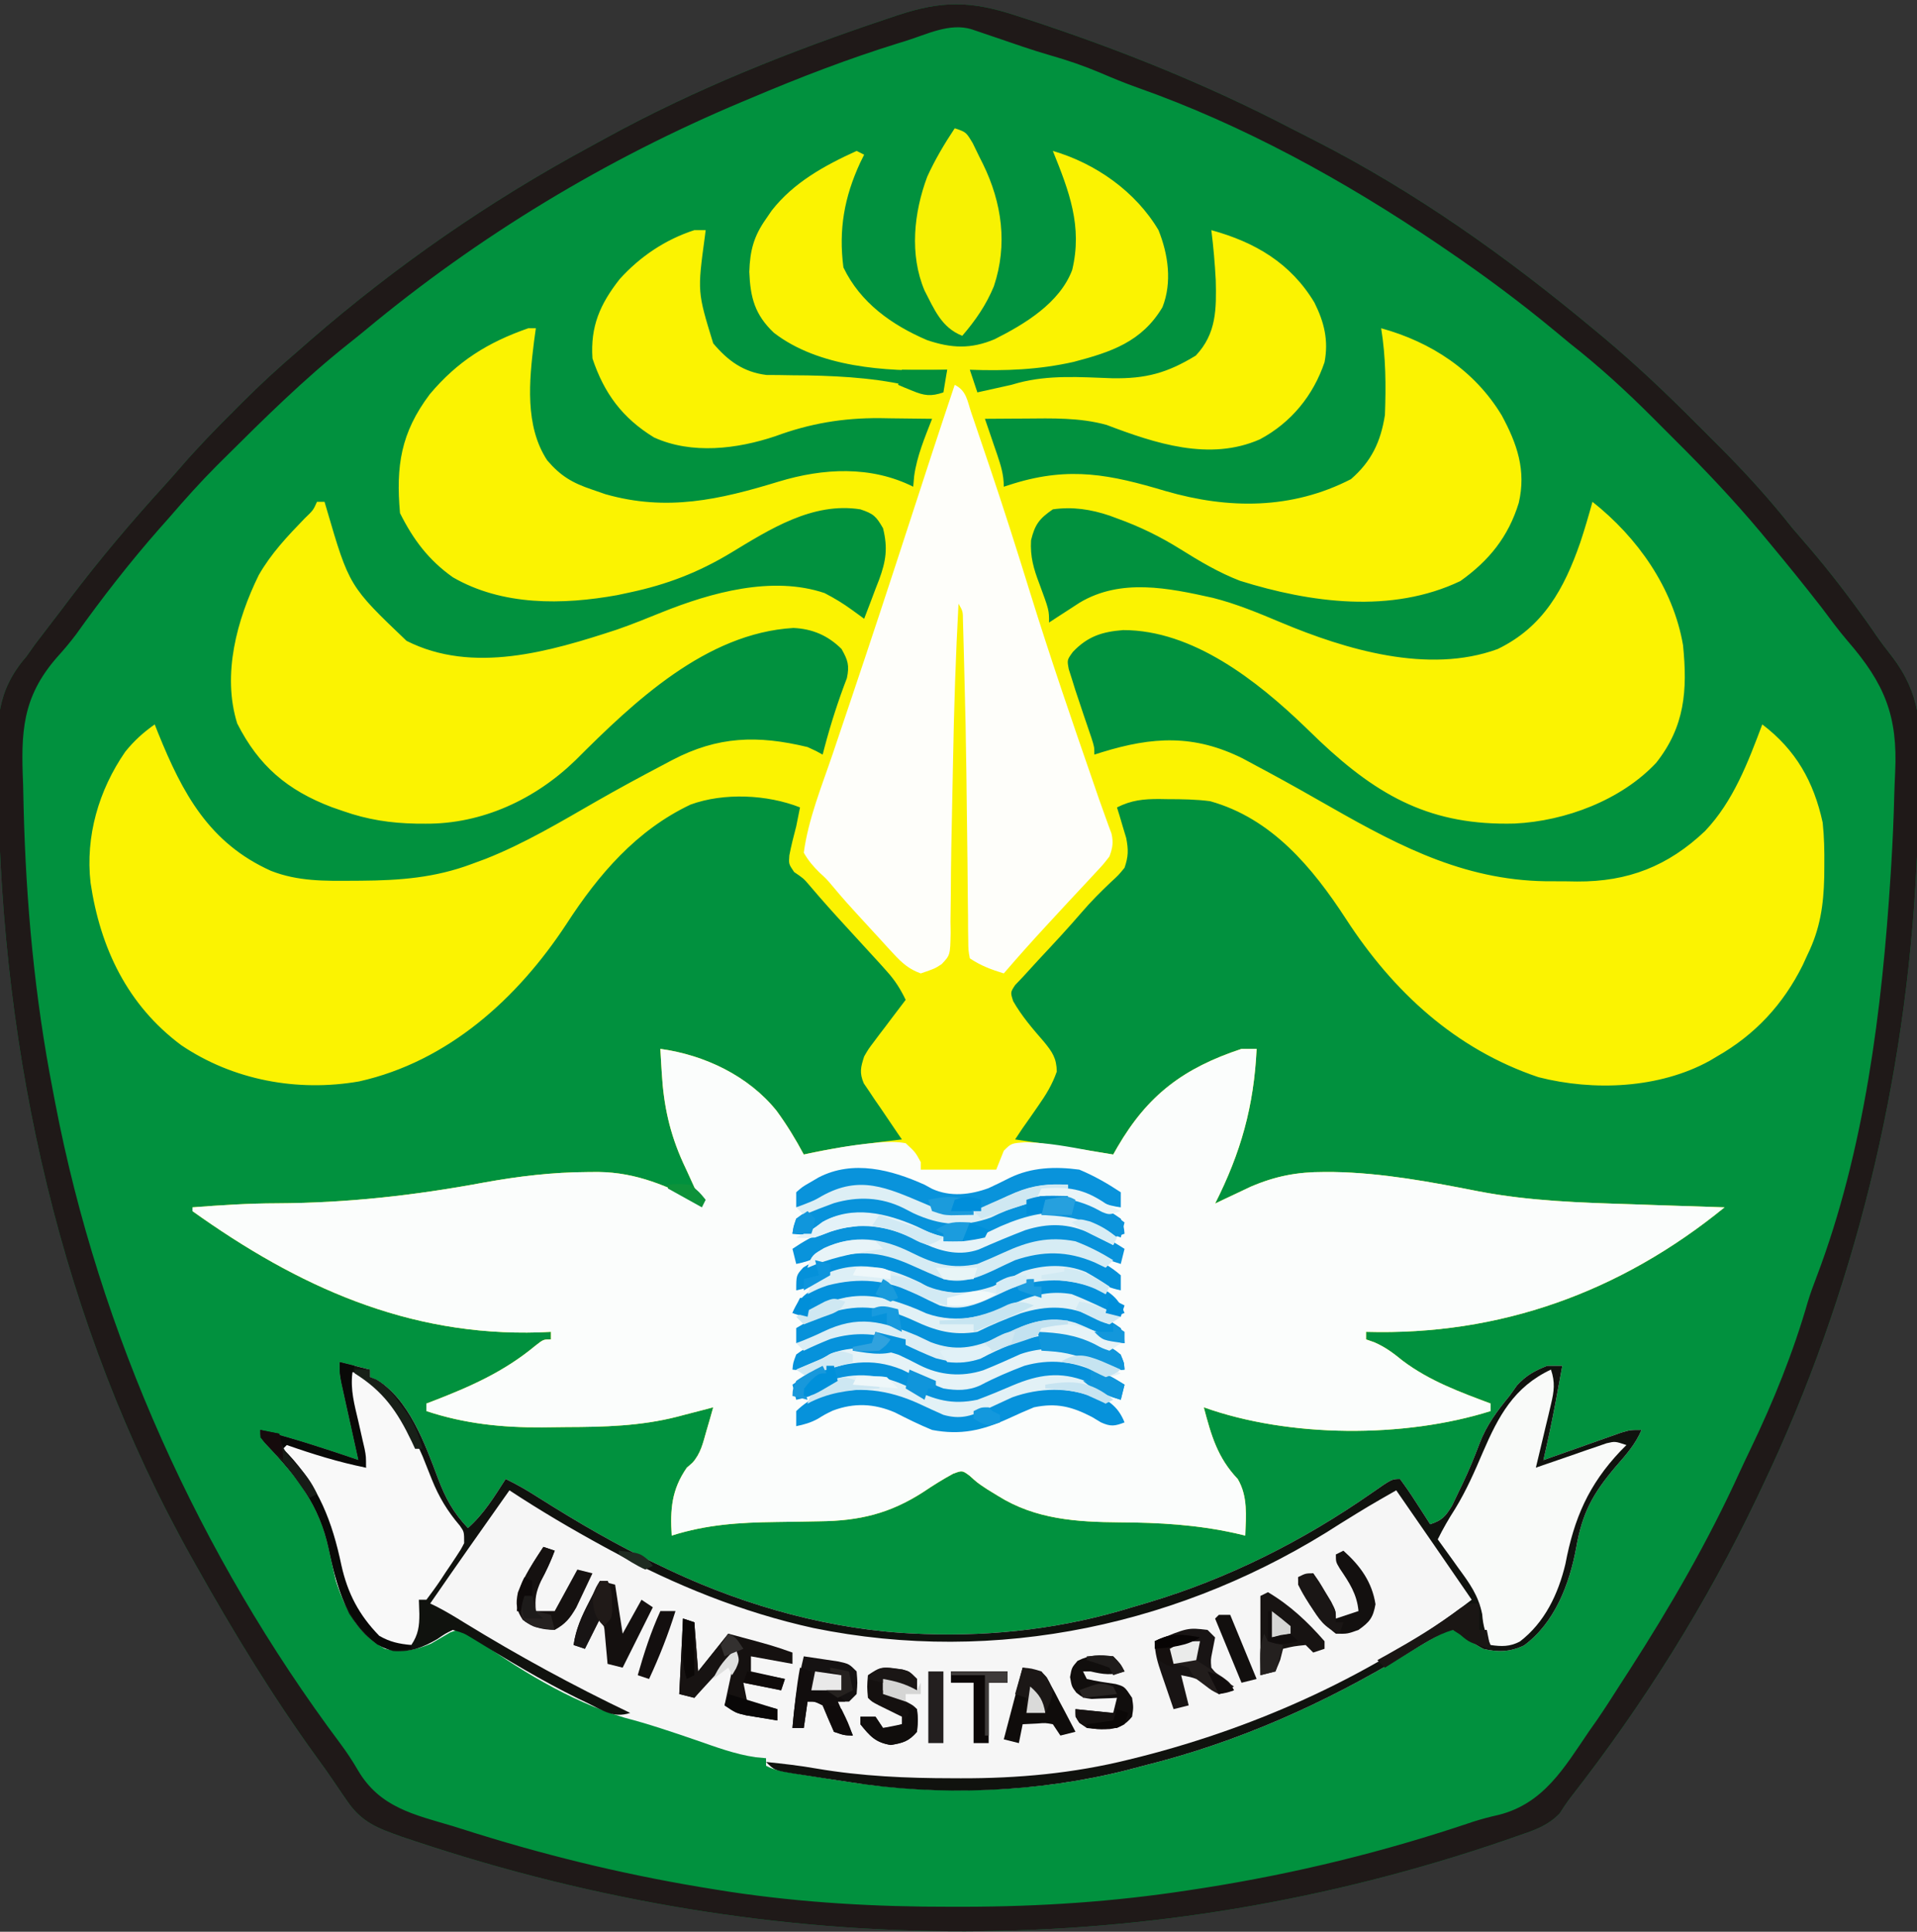 <?xml version="1.0" encoding="UTF-8"?>
<svg version="1.1" xmlns="http://www.w3.org/2000/svg" width="508" height="512">
<rect width="100%" height="100%" fill="#333333" stroke="none"/>
<path d="M0 0 C0.963 0.312 1.926 0.623 2.919 0.944 C27.015 8.819 50.45 18.188 72.954 29.909 C75.117 31.03 77.291 32.13 79.465 33.23 C105.93 46.745 130.148 63.946 152.938 82.938 C153.95 83.778 154.962 84.619 156.005 85.485 C164.511 92.621 172.493 100.181 180.317 108.056 C182.259 110.009 184.212 111.951 186.166 113.893 C193.219 120.939 199.759 128.105 205.938 135.938 C206.872 137.04 207.813 138.136 208.766 139.223 C214.005 145.231 218.886 151.419 223.562 157.875 C224.315 158.911 224.315 158.911 225.083 159.967 C226.126 161.425 227.15 162.897 228.156 164.381 C229.478 166.277 230.876 168.121 232.312 169.932 C239.848 179.834 240.149 188.425 239.688 200.562 C239.647 202.424 239.61 204.285 239.575 206.147 C239.446 211.748 239.211 217.342 238.938 222.938 C238.898 223.76 238.859 224.583 238.818 225.43 C236.002 282.294 222.456 338.497 197.938 389.938 C197.283 391.321 197.283 391.321 196.615 392.732 C183.116 421.058 166.455 447.618 147.146 472.346 C146.094 473.731 145.132 475.184 144.188 476.645 C140.823 480.073 136.99 481.217 132.5 482.75 C131.06 483.255 131.06 483.255 129.591 483.771 C36.781 515.56 -62.737 516.064 -159.062 483.938 C-160.233 483.547 -161.404 483.156 -162.611 482.754 C-169.033 480.48 -173.289 478.893 -177.125 473.188 C-177.514 472.629 -177.903 472.071 -178.303 471.497 C-179.14 470.291 -179.964 469.077 -180.775 467.854 C-182.114 465.86 -183.51 463.917 -184.926 461.977 C-196.763 445.68 -207.212 428.494 -217.062 410.938 C-217.445 410.261 -217.827 409.585 -218.221 408.888 C-253.073 346.775 -268.594 275.664 -269.578 204.907 C-269.609 202.947 -269.651 200.988 -269.706 199.028 C-270.007 187.47 -270.016 179.08 -262.062 169.938 C-261.303 168.868 -260.544 167.798 -259.762 166.695 C-258.766 165.392 -258.766 165.392 -257.75 164.062 C-256.988 163.063 -256.226 162.064 -255.441 161.035 C-254.656 160.013 -253.871 158.991 -253.062 157.938 C-252.267 156.884 -251.472 155.831 -250.652 154.746 C-242.69 144.232 -234.216 134.194 -225.328 124.449 C-224.057 123.04 -222.792 121.623 -221.554 120.184 C-216.963 114.851 -212.113 109.837 -207.125 104.875 C-206.365 104.111 -205.605 103.347 -204.822 102.561 C-200.065 97.812 -195.17 93.305 -190.062 88.938 C-188.933 87.953 -187.804 86.967 -186.676 85.98 C-164.116 66.407 -139.466 49.328 -113.198 35.096 C-111.722 34.295 -110.249 33.489 -108.778 32.678 C-84.952 19.565 -59.82 9.57 -34.062 0.938 C-32.697 0.478 -32.697 0.478 -31.304 0.01 C-19.407 -3.93 -11.874 -3.865 0 0 Z " fill="#01913E" transform="translate(269.062,4.062)"/>
<path d="M0 0 C0.99 0.495 0.99 0.495 2 1 C1.476 2.056 1.476 2.056 0.941 3.133 C-3.275 12.281 -4.795 20.84 -3.5 30.875 C0.987 40.223 9.275 46.114 18.648 50.137 C25.088 52.326 30.302 52.567 36.59 49.902 C44.594 45.872 53.817 40.311 57.125 31.562 C59.903 20.013 56.319 10.681 52 0 C63.339 3.309 73.949 10.769 80 21 C82.581 27.441 83.644 34.801 81.055 41.414 C75.575 50.615 67.457 53.301 57.512 55.918 C48.218 58.008 39.479 58.336 30 58 C30.99 60.97 30.99 60.97 32 64 C32.545 63.879 33.091 63.758 33.652 63.633 C36.102 63.089 38.551 62.544 41 62 C41.605 61.828 42.209 61.656 42.833 61.479 C51.038 59.311 59.283 59.96 67.695 60.254 C76.658 60.418 82.309 58.855 89.875 54.25 C95.38 48.421 95.35 41.894 95.172 34.277 C94.939 29.83 94.558 25.418 94 21 C105.579 24.188 115.038 29.726 121.316 40.195 C123.921 45.405 125.099 50.221 124 56 C121.009 64.848 115.141 72.028 106.875 76.438 C93.534 82.318 79.119 77.515 66.223 72.613 C59.115 70.652 51.808 70.875 44.5 70.938 C42.98 70.944 42.98 70.944 41.43 70.951 C38.953 70.963 36.477 70.979 34 71 C34.361 72.048 34.722 73.096 35.094 74.176 C35.563 75.555 36.031 76.934 36.5 78.312 C36.738 79.003 36.977 79.693 37.223 80.404 C38.232 83.389 39 85.827 39 89 C39.906 88.711 40.812 88.422 41.746 88.125 C56.594 83.6 67.287 85.791 81.887 90.156 C98.553 94.988 115.315 95.061 131 87 C136.442 82.271 138.89 77.074 140 70 C140.294 62.283 140.246 54.63 139 47 C152.253 50.649 163.766 58.193 170.938 70.062 C175.03 77.612 177.48 84.647 175.465 93.297 C172.717 102.246 167.607 108.586 160 114 C141.75 122.713 120.304 119.785 101.602 113.938 C95.931 111.748 90.941 108.769 85.812 105.562 C80.443 102.213 75.083 99.584 69.125 97.438 C68.448 97.186 67.771 96.935 67.073 96.676 C62.134 95 57.204 94.244 52 95 C48.426 97.457 47.246 98.987 46.223 103.199 C45.969 107.529 46.913 110.777 48.438 114.75 C51 121.697 51 121.697 51 125 C51.736 124.518 52.472 124.036 53.23 123.539 C54.206 122.907 55.182 122.276 56.188 121.625 C57.15 120.999 58.113 120.372 59.105 119.727 C70.021 113.216 82.567 115.816 94.422 118.461 C100.691 120.047 106.55 122.499 112.5 125 C129.596 132.169 151.506 138.753 169.867 132.031 C181.978 126.176 187.489 116.052 191.738 103.867 C192.94 100.274 193.99 96.651 195 93 C206.921 102.437 216.373 115.771 219 131 C220.197 142.983 219.497 152.548 211.875 162.188 C202.59 172.081 187.809 177.626 174.41 178.273 C152.492 178.867 138.486 171.291 122.688 156.375 C121.398 155.135 120.11 153.892 118.824 152.648 C106.182 140.487 89.12 126.974 70.621 127.004 C65.081 127.433 61.215 128.663 57.301 132.793 C55.758 134.917 55.758 134.917 56.223 137.375 C56.5 138.241 56.777 139.107 57.062 140 C57.359 140.958 57.655 141.916 57.961 142.902 C58.304 143.925 58.647 144.947 59 146 C59.545 147.642 59.545 147.642 60.102 149.316 C60.8 151.404 61.509 153.487 62.23 155.566 C63 158 63 158 63 160 C63.652 159.795 64.305 159.59 64.977 159.379 C78.457 155.223 89.428 154.604 102.324 161.023 C103.784 161.797 105.238 162.582 106.688 163.375 C107.486 163.803 108.285 164.23 109.108 164.671 C114.714 167.694 120.25 170.836 125.781 173.993 C144.766 184.827 162.287 193.78 184.572 193.576 C186.698 193.562 188.821 193.597 190.947 193.635 C204.436 193.71 215.033 189.559 224.832 180.262 C232.331 172.37 236.219 162.052 240 152 C248.897 158.762 253.621 167.127 256 178 C256.414 181.803 256.478 185.552 256.438 189.375 C256.426 190.893 256.426 190.893 256.415 192.442 C256.25 199.908 255.32 206.235 252 213 C251.576 213.926 251.152 214.851 250.715 215.805 C245.53 226.231 238.103 234.24 228 240 C227.366 240.378 226.732 240.755 226.078 241.145 C212.701 248.524 195.316 249.236 180.688 245.5 C158.672 238.084 142.189 222.845 129.681 203.563 C120.792 189.905 109.998 176.899 93.672 172.352 C89.941 171.861 86.26 171.816 82.5 171.812 C81.754 171.8 81.007 171.788 80.238 171.775 C76.031 171.764 72.844 172.071 69 174 C69.228 174.736 69.456 175.472 69.691 176.23 C70.123 177.694 70.123 177.694 70.562 179.188 C70.853 180.15 71.143 181.113 71.441 182.105 C72.045 185.233 72.032 186.997 71 190 C69.398 191.957 69.398 191.957 67.375 193.812 C64.702 196.353 62.149 198.887 59.75 201.688 C56.008 206.045 52.1 210.24 48.175 214.432 C46.769 215.942 45.384 217.47 44 219 C43.345 219.686 42.69 220.372 42.016 221.078 C40.74 222.999 40.74 222.999 41.488 225.348 C43.74 229.299 46.655 232.677 49.631 236.096 C51.858 238.819 52.992 240.457 53.047 244.023 C51.82 247.511 50.184 250.161 48.062 253.188 C46.997 254.725 46.997 254.725 45.91 256.293 C45.28 257.186 44.649 258.08 44 259 C43.34 259.99 42.68 260.98 42 262 C42.862 262.128 42.862 262.128 43.741 262.26 C46.369 262.652 48.997 263.045 51.625 263.438 C52.98 263.64 52.98 263.64 54.363 263.846 C58.916 264.527 63.463 265.224 68 266 C68.364 265.359 68.727 264.719 69.102 264.059 C77.154 250.205 86.608 243.101 102 238 C103.32 238 104.64 238 106 238 C105.276 253.243 101.815 265.501 95 279 C95.857 278.59 96.714 278.18 97.598 277.758 C98.741 277.219 99.884 276.68 101.062 276.125 C102.188 275.591 103.313 275.058 104.473 274.508 C111.025 271.707 116.766 270.611 123.812 270.625 C124.666 270.626 125.52 270.627 126.4 270.628 C139.334 270.855 152.21 273.266 164.875 275.764 C178.394 278.349 191.895 278.766 205.625 279.188 C208 279.269 210.375 279.352 212.75 279.436 C218.5 279.636 224.25 279.823 230 280 C202.401 302.489 170.444 314.026 135 313 C135 313.66 135 314.32 135 315 C135.727 315.254 136.454 315.508 137.203 315.77 C140.177 317.078 142.231 318.646 144.75 320.688 C151.828 325.998 159.766 328.911 168 332 C168 332.66 168 333.32 168 334 C145.137 341.203 114.63 341.095 92 333 C93.993 340.504 95.622 346.339 101 352 C103.746 356.707 103.154 361.722 103 367 C101.657 366.684 101.657 366.684 100.288 366.361 C90.006 364.101 80.249 363.546 69.753 363.489 C58.302 363.399 47.422 362.715 37.5 356.5 C36.541 355.912 35.582 355.324 34.594 354.719 C32 353 32 353 29.969 351.156 C28.011 349.698 28.011 349.698 25.582 350.598 C22.844 352.085 20.272 353.698 17.688 355.438 C8.817 361.172 0.718 363.101 -9.82 363.211 C-11.341 363.239 -12.862 363.268 -14.383 363.297 C-16.745 363.338 -19.108 363.375 -21.471 363.401 C-31.052 363.518 -39.774 364.069 -49 367 C-49.419 360.027 -49.056 354.874 -45 349 C-44.505 348.569 -44.01 348.139 -43.5 347.695 C-41.284 345.191 -40.728 342.503 -39.812 339.312 C-39.296 337.543 -39.296 337.543 -38.77 335.738 C-38.516 334.835 -38.262 333.931 -38 333 C-39.576 333.416 -39.576 333.416 -41.184 333.84 C-42.601 334.206 -44.019 334.572 -45.438 334.938 C-46.125 335.12 -46.813 335.302 -47.521 335.49 C-57.27 337.984 -66.94 338.213 -76.954 338.24 C-79.1 338.25 -81.245 338.281 -83.391 338.312 C-93.915 338.392 -103.946 337.351 -114 334 C-114 333.34 -114 332.68 -114 332 C-113.487 331.805 -112.975 331.61 -112.446 331.408 C-102.38 327.522 -93.489 323.61 -85.152 316.688 C-83 315 -83 315 -81 315 C-81 314.34 -81 313.68 -81 313 C-82.021 313.046 -83.042 313.093 -84.094 313.141 C-118.964 314.21 -148.034 300.969 -176 281 C-176 280.67 -176 280.34 -176 280 C-168.538 279.418 -161.132 278.944 -153.645 278.93 C-134.995 278.843 -117.199 276.85 -98.855 273.439 C-89.591 271.757 -80.602 270.681 -71.172 270.641 C-69.822 270.631 -69.822 270.631 -68.444 270.621 C-58.194 270.748 -50.055 274.405 -41 279 C-41.554 277.805 -42.109 276.61 -42.68 275.379 C-43.412 273.774 -44.144 272.168 -44.875 270.562 C-45.24 269.779 -45.605 268.996 -45.98 268.189 C-49.523 260.365 -51.125 253.021 -51.625 244.438 C-51.737 242.61 -51.737 242.61 -51.852 240.746 C-51.901 239.84 -51.95 238.934 -52 238 C-40.304 239.611 -28.636 245.143 -21.188 254.438 C-18.485 258.145 -16.153 261.952 -14 266 C-13.464 265.879 -12.928 265.758 -12.375 265.633 C-4.311 263.909 3.817 262.954 12 262 C11.662 261.511 11.323 261.022 10.974 260.519 C9.446 258.294 7.942 256.054 6.438 253.812 C5.904 253.044 5.371 252.275 4.822 251.482 C4.323 250.732 3.823 249.981 3.309 249.207 C2.843 248.521 2.376 247.835 1.896 247.128 C0.711 244.313 1.068 242.879 2 240 C3.123 238.055 3.123 238.055 4.504 236.23 C4.997 235.57 5.49 234.909 5.998 234.229 C6.514 233.555 7.031 232.881 7.562 232.188 C8.083 231.495 8.603 230.802 9.139 230.088 C10.418 228.386 11.708 226.692 13 225 C11.607 222.122 10.201 219.885 8.062 217.5 C7.445 216.809 6.828 216.118 6.191 215.406 C3.158 212.076 0.116 208.755 -2.936 205.441 C-6.211 201.88 -9.432 198.282 -12.555 194.586 C-14.068 192.82 -14.068 192.82 -16.562 191.125 C-18 189 -18 189 -17.828 186.715 C-17.321 184.106 -16.684 181.567 -16 179 C-15.656 177.335 -15.32 175.669 -15 174 C-23.654 170.575 -35.18 170.032 -44.004 173.25 C-58.359 180.057 -68.367 191.749 -76.875 204.875 C-89.814 224.617 -108.252 241.352 -131.821 246.621 C-148.15 249.464 -165.228 246.325 -179 237 C-193.23 226.385 -200.419 211.29 -203 194 C-204.408 181.653 -200.827 169.414 -193.816 159.254 C-191.456 156.325 -189.067 154.169 -186 152 C-185.709 152.739 -185.417 153.477 -185.117 154.238 C-178.625 170.306 -171.574 183.444 -155.191 190.814 C-148.076 193.606 -140.996 193.497 -133.438 193.438 C-132.436 193.432 -132.436 193.432 -131.415 193.427 C-121.048 193.351 -111.762 192.659 -102 189 C-100.779 188.549 -99.559 188.098 -98.301 187.633 C-87.997 183.558 -78.514 177.877 -68.93 172.371 C-63.159 169.067 -57.323 165.906 -51.438 162.812 C-50.576 162.355 -49.714 161.898 -48.825 161.427 C-36.742 155.114 -26.261 154.808 -13 158 C-10.652 159.07 -10.652 159.07 -9 160 C-8.83 159.345 -8.66 158.69 -8.484 158.016 C-6.827 151.774 -4.89 145.757 -2.574 139.727 C-1.866 136.365 -2.313 134.961 -4 132 C-7.59 128.436 -11.719 126.665 -16.75 126.438 C-39.909 127.812 -59.007 146.007 -74.488 161.488 C-85.15 171.863 -99.255 178.416 -114.188 178.312 C-115.026 178.308 -115.865 178.303 -116.729 178.298 C-123.498 178.171 -129.588 177.255 -136 175 C-137.016 174.648 -138.032 174.296 -139.078 173.934 C-150.862 169.448 -158.434 163.006 -164.137 151.758 C-168.204 138.765 -164.207 124.176 -158.438 112.438 C-155.175 106.72 -150.843 102.136 -146.293 97.434 C-143.994 95.227 -143.994 95.227 -143 93 C-142.34 93 -141.68 93 -141 93 C-140.83 93.579 -140.66 94.157 -140.484 94.753 C-134.457 115.362 -134.457 115.362 -119.27 129.852 C-101.693 138.746 -81.237 132.682 -63.524 126.875 C-59.524 125.488 -55.61 123.904 -51.688 122.312 C-38.612 117.056 -22.366 112.512 -8.5 117.188 C-5.854 118.558 -3.665 119.88 -1.281 121.613 C-0.663 122.061 -0.045 122.509 0.592 122.97 C1.057 123.31 1.521 123.65 2 124 C3.041 121.319 4.057 118.632 5.062 115.938 C5.357 115.185 5.652 114.433 5.955 113.658 C7.775 108.711 8.312 105.267 7 100 C5.174 96.846 4.514 96.171 1 95 C-11.664 92.999 -22.994 100.278 -33.375 106.562 C-41.95 111.724 -50.231 114.914 -60 117 C-61.129 117.242 -62.258 117.485 -63.422 117.734 C-77.942 120.355 -93.896 120.593 -107 113 C-113.44 108.432 -117.499 103.002 -121 96 C-122.1 83.557 -120.811 74.724 -113.102 64.477 C-105.779 55.765 -97.738 50.733 -87 47 C-86.34 47 -85.68 47 -85 47 C-85.238 48.721 -85.238 48.721 -85.48 50.477 C-86.763 60.831 -87.976 72.89 -82 82 C-78.429 86.182 -75.313 88.002 -70.125 89.75 C-68.952 90.157 -67.779 90.565 -66.57 90.984 C-50.26 95.624 -36.355 92.45 -20.59 87.629 C-8.898 84.088 3.734 83.367 15 89 C15.082 88.072 15.165 87.144 15.25 86.188 C15.982 80.875 18.067 75.972 20 71 C16.396 70.941 12.792 70.906 9.188 70.875 C7.68 70.85 7.68 70.85 6.143 70.824 C-3.664 70.761 -12.382 72.238 -21.562 75.625 C-31.676 79.016 -43.707 80.496 -53.688 75.938 C-62.072 70.8 -66.917 64.248 -70 55 C-70.565 46.519 -68.015 40.638 -62.793 33.984 C-57.381 27.995 -50.699 23.489 -43 21 C-42.01 21 -41.02 21 -40 21 C-40.072 21.571 -40.144 22.142 -40.219 22.73 C-42.196 37.355 -42.196 37.355 -38 51 C-34.111 55.624 -29.992 58.629 -23.895 59.385 C-22.807 59.392 -21.719 59.399 -20.598 59.406 C-18.777 59.436 -18.777 59.436 -16.92 59.467 C-15.01 59.483 -15.01 59.483 -13.062 59.5 C-2.65 59.712 6.925 60.367 17 63 C18.665 63.344 20.331 63.681 22 64 C22.99 61.03 22.99 61.03 24 58 C23.049 58.052 23.049 58.052 22.078 58.105 C7.616 58.525 -10.122 57.329 -21.938 48.188 C-26.994 43.382 -28.164 38.85 -28.438 32.062 C-28.262 26.411 -27.256 22.604 -24 18 C-23.51 17.283 -23.02 16.567 -22.516 15.828 C-16.696 8.36 -8.505 3.873 0 0 Z " fill="#FBF301" transform="translate(227,40)"/>
<path d="M0 0 C11.696 1.611 23.364 7.143 30.812 16.438 C33.515 20.145 35.847 23.952 38 28 C38.944 27.801 38.944 27.801 39.906 27.598 C45.267 26.492 50.55 25.519 56 25 C56.777 24.923 57.555 24.845 58.355 24.766 C60.678 24.629 62.71 24.586 65 25 C67.562 27.375 67.562 27.375 69 30 C69 30.66 69 31.32 69 32 C75.6 32 82.2 32 89 32 C89.99 29.525 89.99 29.525 91 27 C93 25 93 25 96.875 24.75 C102.681 24.872 108.303 25.947 114 27 C115.999 27.337 117.999 27.671 120 28 C120.364 27.359 120.727 26.719 121.102 26.059 C129.154 12.205 138.608 5.101 154 0 C155.32 0 156.64 0 158 0 C157.276 15.243 153.815 27.501 147 41 C147.857 40.59 148.714 40.18 149.598 39.758 C150.741 39.219 151.884 38.68 153.062 38.125 C154.188 37.591 155.313 37.058 156.473 36.508 C163.025 33.707 168.766 32.611 175.812 32.625 C176.666 32.626 177.52 32.627 178.4 32.628 C191.334 32.855 204.21 35.266 216.875 37.764 C230.394 40.349 243.895 40.766 257.625 41.188 C260 41.269 262.375 41.352 264.75 41.436 C270.5 41.636 276.25 41.823 282 42 C254.401 64.489 222.444 76.026 187 75 C187 75.66 187 76.32 187 77 C187.727 77.254 188.454 77.508 189.203 77.77 C192.177 79.078 194.231 80.646 196.75 82.688 C203.828 87.998 211.766 90.911 220 94 C220 94.66 220 95.32 220 96 C197.137 103.203 166.63 103.095 144 95 C145.993 102.504 147.622 108.339 153 114 C155.746 118.707 155.154 123.722 155 129 C153.657 128.684 153.657 128.684 152.288 128.361 C142.006 126.101 132.249 125.546 121.753 125.489 C110.302 125.399 99.422 124.715 89.5 118.5 C88.541 117.912 87.582 117.324 86.594 116.719 C84 115 84 115 81.969 113.156 C80.011 111.698 80.011 111.698 77.582 112.598 C74.844 114.085 72.272 115.698 69.688 117.438 C60.817 123.172 52.718 125.101 42.18 125.211 C40.659 125.239 39.138 125.268 37.617 125.297 C35.255 125.338 32.892 125.375 30.529 125.401 C20.948 125.518 12.226 126.069 3 129 C2.581 122.027 2.944 116.874 7 111 C7.495 110.569 7.99 110.139 8.5 109.695 C10.716 107.191 11.272 104.503 12.188 101.312 C12.704 99.543 12.704 99.543 13.23 97.738 C13.484 96.835 13.738 95.931 14 95 C12.949 95.277 11.899 95.554 10.816 95.84 C9.399 96.206 7.981 96.572 6.562 96.938 C5.531 97.211 5.531 97.211 4.479 97.49 C-5.27 99.984 -14.94 100.213 -24.954 100.24 C-27.1 100.25 -29.245 100.281 -31.391 100.312 C-41.915 100.392 -51.946 99.351 -62 96 C-62 95.34 -62 94.68 -62 94 C-61.487 93.805 -60.975 93.61 -60.446 93.408 C-50.38 89.522 -41.489 85.61 -33.152 78.688 C-31 77 -31 77 -29 77 C-29 76.34 -29 75.68 -29 75 C-30.021 75.046 -31.042 75.093 -32.094 75.141 C-66.964 76.21 -96.034 62.969 -124 43 C-124 42.67 -124 42.34 -124 42 C-116.538 41.418 -109.132 40.944 -101.645 40.93 C-82.995 40.843 -65.199 38.85 -46.855 35.439 C-37.591 33.757 -28.602 32.681 -19.172 32.641 C-18.272 32.634 -17.372 32.628 -16.444 32.621 C-6.194 32.748 1.945 36.405 11 41 C10.446 39.805 9.891 38.61 9.32 37.379 C8.588 35.774 7.856 34.168 7.125 32.562 C6.76 31.779 6.395 30.996 6.02 30.189 C2.477 22.365 0.875 15.021 0.375 6.438 C0.263 4.61 0.263 4.61 0.148 2.746 C0.099 1.84 0.05 0.934 0 0 Z " fill="#FBFDFC" transform="translate(175,278)"/>
<path d="M0 0 C2.667 0.667 5.333 1.333 8 2 C8 2.66 8 3.32 8 4 C8.579 4.228 9.158 4.456 9.754 4.691 C18.315 9.679 22.687 21.844 26.016 30.703 C28.029 36.041 30.061 39.843 34 44 C38.202 40.282 40.998 35.683 44 31 C46.94 32.412 49.674 34.004 52.422 35.758 C63.033 42.47 73.624 48.685 85 54 C86.506 54.719 86.506 54.719 88.043 55.453 C108.08 64.836 130.825 71.129 153 72 C153.657 72.027 154.315 72.054 154.992 72.083 C173.665 72.752 192.14 70.527 210 65 C211.349 64.602 212.698 64.205 214.047 63.809 C235.393 57.453 255.34 47.404 273.592 34.658 C278.831 31 278.831 31 281 31 C282.463 32.974 283.807 34.932 285.125 37 C285.498 37.572 285.87 38.145 286.254 38.734 C287.176 40.152 288.089 41.576 289 43 C292.153 41.949 293.01 40.983 294.781 38.094 C295.348 36.908 295.916 35.722 296.5 34.5 C296.805 33.871 297.11 33.243 297.424 32.595 C299.146 28.995 300.67 25.367 302.062 21.625 C303.934 16.734 306.697 13.021 310 9 C310.66 8.072 311.32 7.144 312 6.188 C314.432 3.528 316.661 2.322 320 1 C321.32 1 322.64 1 324 1 C323.544 3.48 323.085 5.959 322.625 8.438 C322.499 9.125 322.372 9.813 322.242 10.521 C321.277 15.709 320.173 20.856 319 26 C319.681 25.758 320.362 25.515 321.064 25.266 C324.145 24.172 327.229 23.086 330.312 22 C331.384 21.618 332.456 21.237 333.561 20.844 C334.589 20.483 335.617 20.122 336.676 19.75 C337.624 19.415 338.572 19.08 339.548 18.734 C342 18 342 18 345 18 C343.382 21.818 340.821 24.665 338.125 27.75 C332.099 34.886 329.293 39.952 327.688 49.188 C325.91 58.816 322.043 69.074 313.879 75.102 C310.221 76.851 306.911 76.949 303 76 C300.802 74.781 298.877 73.477 296.922 71.898 C294.983 70.744 294.983 70.744 292.695 71.594 C289.418 73.304 286.266 75.18 283.125 77.125 C261.123 90.451 238.016 100.798 213 107 C211.514 107.392 210.029 107.784 208.543 108.176 C184.328 114.305 157.609 114.991 133 111 C131.814 110.815 131.814 110.815 130.604 110.627 C115.566 108.283 115.566 108.283 113 107 C113 106.34 113 105.68 113 105 C112.085 104.914 111.17 104.827 110.227 104.738 C104.737 103.951 99.598 101.993 94.375 100.188 C88.094 98.035 81.868 95.916 75.438 94.25 C60.939 89.877 46.941 81.204 34.742 72.352 C32.079 70.672 32.079 70.672 29.305 71.672 C27.614 72.646 25.93 73.632 24.25 74.625 C19.971 76.435 16.567 77.045 12 76 C4.829 72.106 1.444 65.512 -1 58 C-1.685 55.179 -2.277 52.34 -2.875 49.5 C-5.338 38.009 -11.207 30.417 -19.277 21.996 C-21 20 -21 20 -21 18 C-12.186 20.254 -3.604 23.062 5 26 C4.849 25.319 4.697 24.638 4.541 23.936 C3.857 20.854 3.179 17.771 2.5 14.688 C2.262 13.616 2.023 12.544 1.777 11.439 C1.552 10.411 1.326 9.383 1.094 8.324 C0.884 7.376 0.675 6.428 0.459 5.452 C0 3 0 3 0 0 Z " fill="#F6F6F6" transform="translate(90,361)"/>
<path d="M0 0 C0.963 0.312 1.926 0.623 2.919 0.944 C27.015 8.819 50.45 18.188 72.954 29.909 C75.117 31.03 77.291 32.13 79.465 33.23 C105.93 46.745 130.148 63.946 152.938 82.938 C153.95 83.778 154.962 84.619 156.005 85.485 C164.511 92.621 172.493 100.181 180.317 108.056 C182.259 110.009 184.212 111.951 186.166 113.893 C193.219 120.939 199.759 128.105 205.938 135.938 C206.872 137.04 207.813 138.136 208.766 139.223 C214.005 145.231 218.886 151.419 223.562 157.875 C224.315 158.911 224.315 158.911 225.083 159.967 C226.126 161.425 227.15 162.897 228.156 164.381 C229.478 166.277 230.876 168.121 232.312 169.932 C239.848 179.834 240.149 188.425 239.688 200.562 C239.647 202.424 239.61 204.285 239.575 206.147 C239.446 211.748 239.211 217.342 238.938 222.938 C238.898 223.76 238.859 224.583 238.818 225.43 C236.002 282.294 222.456 338.497 197.938 389.938 C197.283 391.321 197.283 391.321 196.615 392.732 C183.116 421.058 166.455 447.618 147.146 472.346 C146.094 473.731 145.132 475.184 144.188 476.645 C140.823 480.073 136.99 481.217 132.5 482.75 C131.06 483.255 131.06 483.255 129.591 483.771 C36.781 515.56 -62.737 516.064 -159.062 483.938 C-160.233 483.547 -161.404 483.156 -162.611 482.754 C-169.033 480.48 -173.289 478.893 -177.125 473.188 C-177.514 472.629 -177.903 472.071 -178.303 471.497 C-179.14 470.291 -179.964 469.077 -180.775 467.854 C-182.114 465.86 -183.51 463.917 -184.926 461.977 C-196.763 445.68 -207.212 428.494 -217.062 410.938 C-217.445 410.261 -217.827 409.585 -218.221 408.888 C-253.073 346.775 -268.594 275.664 -269.578 204.907 C-269.609 202.947 -269.651 200.988 -269.706 199.028 C-270.007 187.47 -270.016 179.08 -262.062 169.938 C-261.303 168.868 -260.544 167.798 -259.762 166.695 C-258.766 165.392 -258.766 165.392 -257.75 164.062 C-256.988 163.063 -256.226 162.064 -255.441 161.035 C-254.656 160.013 -253.871 158.991 -253.062 157.938 C-252.267 156.884 -251.472 155.831 -250.652 154.746 C-242.69 144.232 -234.216 134.194 -225.328 124.449 C-224.057 123.04 -222.792 121.623 -221.554 120.184 C-216.963 114.851 -212.113 109.837 -207.125 104.875 C-206.365 104.111 -205.605 103.347 -204.822 102.561 C-200.065 97.812 -195.17 93.305 -190.062 88.938 C-188.933 87.953 -187.804 86.967 -186.676 85.98 C-164.116 66.407 -139.466 49.328 -113.198 35.096 C-111.722 34.295 -110.249 33.489 -108.778 32.678 C-84.952 19.565 -59.82 9.57 -34.062 0.938 C-32.697 0.478 -32.697 0.478 -31.304 0.01 C-19.407 -3.93 -11.874 -3.865 0 0 Z M-29.125 6.812 C-29.772 7.012 -30.418 7.211 -31.085 7.416 C-44.377 11.539 -57.247 16.508 -70.062 21.938 C-70.844 22.265 -71.626 22.592 -72.432 22.93 C-108.499 38.068 -142.258 58.488 -172.315 83.495 C-173.844 84.757 -175.393 85.996 -176.945 87.23 C-188.552 96.464 -199.122 106.924 -209.625 117.375 C-210.267 118.013 -210.909 118.65 -211.571 119.307 C-215.936 123.687 -220.027 128.254 -224.062 132.938 C-224.988 133.985 -225.915 135.032 -226.844 136.078 C-234.717 145.04 -242.017 154.424 -248.945 164.136 C-250.55 166.26 -252.162 168.176 -253.945 170.138 C-263.261 180.812 -263.527 190.055 -262.938 203.812 C-262.889 205.858 -262.844 207.904 -262.802 209.95 C-262.18 235.171 -259.891 260.157 -255.062 284.938 C-254.858 286.017 -254.653 287.097 -254.442 288.21 C-242.732 349.281 -216.134 408.227 -178.922 458 C-177.15 460.383 -175.638 462.669 -174.141 465.25 C-168.361 475.007 -159.359 476.876 -149.062 479.938 C-146.953 480.6 -144.843 481.264 -142.734 481.93 C-122.055 488.354 -101.194 493.292 -79.812 496.688 C-78.572 496.886 -77.331 497.085 -76.052 497.29 C-56.384 500.273 -36.818 501.347 -16.938 501.312 C-15.81 501.312 -14.682 501.312 -13.521 501.312 C6.542 501.275 26.117 499.993 45.938 496.938 C47.199 496.745 48.46 496.552 49.759 496.354 C74.181 492.518 97.878 486.713 121.285 478.784 C123.56 478.058 125.796 477.465 128.125 476.949 C139.973 473.947 145.404 464.556 151.938 454.938 C152.675 453.888 153.412 452.839 154.172 451.758 C156.161 448.856 158.055 445.909 159.938 442.938 C160.846 441.531 161.755 440.125 162.664 438.719 C173.577 421.749 183.584 404.467 191.947 386.095 C192.877 384.069 193.832 382.058 194.801 380.051 C200.882 367.409 206.14 354.423 210.016 340.93 C210.694 338.729 211.474 336.56 212.309 334.414 C225.017 300.934 229.701 263.473 231.938 227.938 C232 226.964 232.062 225.991 232.125 224.989 C232.5 218.848 232.765 212.714 232.915 206.564 C232.971 204.597 233.048 202.632 233.148 200.667 C233.871 185.685 230.368 177.157 220.563 165.837 C218.129 162.993 215.924 160.001 213.688 157 C209.201 151.23 204.616 145.552 199.938 139.938 C199.097 138.925 198.256 137.913 197.39 136.87 C190.254 128.364 182.694 120.382 174.819 112.558 C172.866 110.616 170.924 108.663 168.982 106.709 C161.938 99.657 154.786 93.093 146.938 86.938 C145.608 85.842 144.282 84.742 142.961 83.637 C133.617 75.899 123.978 68.744 113.938 61.938 C113.277 61.487 112.617 61.036 111.937 60.572 C87.375 43.91 60.339 29.014 32.309 19.137 C28.998 17.959 25.79 16.638 22.562 15.25 C18.199 13.402 13.849 11.91 9.293 10.613 C4.398 9.209 -0.404 7.503 -5.223 5.859 C-6.304 5.493 -7.386 5.127 -8.5 4.75 C-10.014 4.234 -10.014 4.234 -11.559 3.707 C-17.434 1.901 -23.455 5.063 -29.125 6.812 Z " fill="#1F1918" transform="translate(269.062,4.062)"/>
<path d="M0 0 C3.168 1.584 3.313 4.236 4.434 7.523 C4.784 8.543 4.784 8.543 5.141 9.582 C5.914 11.844 6.676 14.109 7.438 16.375 C7.979 17.97 8.521 19.565 9.063 21.16 C12.89 32.47 16.502 43.842 20.032 55.248 C25.272 72.158 31.017 88.893 36.806 105.623 C37.294 107.034 37.779 108.446 38.26 109.86 C38.785 111.378 39.329 112.889 39.886 114.395 C40.171 115.185 40.455 115.975 40.748 116.789 C41.011 117.5 41.275 118.211 41.546 118.944 C42.078 121.353 41.839 122.696 41 125 C39.355 127.121 39.355 127.121 37.188 129.438 C36.379 130.31 35.571 131.183 34.738 132.082 C34.298 132.551 33.858 133.02 33.405 133.502 C30.879 136.195 28.38 138.912 25.875 141.625 C25.11 142.451 25.11 142.451 24.33 143.293 C20.475 147.462 16.697 151.691 13 156 C9.597 154.941 6.986 153.991 4 152 C3.608 149.876 3.608 149.876 3.583 147.204 C3.567 146.198 3.55 145.192 3.533 144.155 C3.53 143.055 3.527 141.954 3.523 140.82 C3.508 139.676 3.493 138.532 3.477 137.353 C3.43 133.61 3.403 129.868 3.375 126.125 C3.345 123.569 3.313 121.014 3.279 118.458 C3.212 113.359 3.151 108.26 3.093 103.16 C2.987 94.412 2.803 85.667 2.562 76.921 C2.501 74.66 2.446 72.399 2.392 70.137 C2.356 68.792 2.319 67.447 2.281 66.102 C2.251 64.96 2.221 63.819 2.189 62.643 C2.171 60.023 2.171 60.023 1 58 C0.257 71.891 -0.201 85.767 -0.444 99.676 C-0.501 102.82 -0.567 105.964 -0.636 109.108 C-0.828 117.917 -1.015 126.721 -1.039 135.531 C-1.067 137.771 -1.096 140.01 -1.125 142.25 C-1.11 143.223 -1.095 144.196 -1.08 145.198 C-1.2 151.16 -1.2 151.16 -3.476 153.549 C-5.305 154.734 -5.305 154.734 -9 156 C-12.1 154.899 -14.005 153.202 -16.207 150.805 C-17.082 149.86 -17.082 149.86 -17.975 148.896 C-18.884 147.896 -18.884 147.896 -19.812 146.875 C-20.438 146.195 -21.064 145.515 -21.709 144.814 C-29.09 136.772 -29.09 136.772 -32.527 132.684 C-34.003 130.943 -34.003 130.943 -35.816 129.285 C-37.544 127.581 -38.803 126.109 -40 124 C-38.785 115.006 -35.218 106.323 -32.312 97.75 C-31.802 96.235 -31.293 94.719 -30.783 93.203 C-29.738 90.094 -28.691 86.986 -27.643 83.877 C-22.289 67.992 -17.049 52.07 -11.875 36.125 C-7.961 24.068 -4.034 12.017 0 0 Z " fill="#FEFEFA" transform="translate(253,102)"/>
<path d="M0 0 C2.667 0.667 5.333 1.333 8 2 C8 2.66 8 3.32 8 4 C8.579 4.228 9.158 4.456 9.754 4.691 C18.315 9.679 22.687 21.844 26.016 30.703 C28.029 36.041 30.061 39.843 34 44 C38.202 40.282 40.998 35.683 44 31 C46.94 32.412 49.674 34.004 52.422 35.758 C63.033 42.47 73.624 48.685 85 54 C86.506 54.719 86.506 54.719 88.043 55.453 C108.08 64.836 130.825 71.129 153 72 C153.657 72.027 154.315 72.054 154.992 72.083 C173.665 72.752 192.14 70.527 210 65 C211.349 64.602 212.698 64.205 214.047 63.809 C235.393 57.453 255.34 47.404 273.592 34.658 C278.831 31 278.831 31 281 31 C282.463 32.974 283.807 34.932 285.125 37 C285.498 37.572 285.87 38.145 286.254 38.734 C287.176 40.152 288.089 41.576 289 43 C292.153 41.949 293.01 40.983 294.781 38.094 C295.348 36.908 295.916 35.722 296.5 34.5 C296.805 33.871 297.11 33.243 297.424 32.595 C299.146 28.995 300.67 25.367 302.062 21.625 C303.934 16.734 306.697 13.021 310 9 C310.66 8.072 311.32 7.144 312 6.188 C314.432 3.528 316.661 2.322 320 1 C321.32 1 322.64 1 324 1 C323.544 3.48 323.085 5.959 322.625 8.438 C322.499 9.125 322.372 9.813 322.242 10.521 C321.277 15.709 320.173 20.856 319 26 C319.681 25.758 320.362 25.515 321.064 25.266 C324.145 24.172 327.229 23.086 330.312 22 C331.384 21.618 332.456 21.237 333.561 20.844 C334.589 20.483 335.617 20.122 336.676 19.75 C337.624 19.415 338.572 19.08 339.548 18.734 C342 18 342 18 345 18 C343.382 21.818 340.821 24.665 338.125 27.75 C332.099 34.886 329.293 39.952 327.688 49.188 C325.91 58.816 322.043 69.074 313.879 75.102 C310.221 76.851 306.911 76.949 303 76 C300.802 74.781 298.877 73.477 296.922 71.898 C294.983 70.744 294.983 70.744 292.695 71.594 C289.418 73.304 286.266 75.18 283.125 77.125 C261.123 90.451 238.016 100.798 213 107 C211.514 107.392 210.029 107.784 208.543 108.176 C185.128 114.103 158.905 115.15 135.06 111.33 C132.738 110.958 130.412 110.615 128.086 110.27 C126.432 110.015 124.778 109.758 123.125 109.5 C122.345 109.382 121.565 109.263 120.761 109.141 C115.233 108.233 115.233 108.233 113 106 C117.506 106.463 121.966 106.963 126.426 107.754 C138.404 109.793 150.192 110.305 162.312 110.312 C163.063 110.316 163.813 110.319 164.586 110.323 C179.698 110.362 194.42 109.033 209.125 105.375 C210.184 105.113 211.244 104.85 212.335 104.58 C243.646 96.587 274.298 82.744 300 63 C293.352 53.32 286.692 43.649 280 34 C272.516 38.283 272.516 38.283 265.188 42.824 C223.785 69.657 174.015 80.431 125.542 70.496 C106.789 66.37 88.851 59.129 72 50 C71.321 49.632 70.641 49.265 69.941 48.886 C61.419 44.239 53.108 39.342 45 34 C37.947 43.964 30.924 53.946 24 64 C24.557 64.267 25.113 64.534 25.687 64.809 C28.214 66.11 30.6 67.557 33.016 69.055 C47.339 77.846 61.829 85.748 77 93 C72.574 94.475 69.67 92.313 65.688 90.375 C64.863 89.981 64.039 89.586 63.189 89.18 C53.481 84.424 44.264 78.817 35.059 73.164 C32.915 71.865 32.915 71.865 30 71 C27.971 71.994 27.971 71.994 25.875 73.438 C21.894 75.728 18.819 76.912 14.199 76.598 C8.805 75.132 5.445 71.279 2.531 66.684 C-0.25 61.13 -1.606 55.527 -2.875 49.5 C-5.338 38.009 -11.207 30.417 -19.277 21.996 C-21 20 -21 20 -21 18 C-12.186 20.254 -3.604 23.062 5 26 C4.849 25.319 4.697 24.638 4.541 23.936 C3.857 20.854 3.179 17.771 2.5 14.688 C2.262 13.616 2.023 12.544 1.777 11.439 C1.552 10.411 1.326 9.383 1.094 8.324 C0.884 7.376 0.675 6.428 0.459 5.452 C0 3 0 3 0 0 Z " fill="#10120E" transform="translate(90,361)"/>
<path d="M0 0 C10.695 4.316 15.5 12.758 20 23 C20.816 25.04 21.628 27.082 22.438 29.125 C24.338 33.829 26.574 37.527 29.863 41.379 C31 43 31 43 31 46 C30.114 47.718 30.114 47.718 28.883 49.574 C28.441 50.241 27.999 50.908 27.543 51.596 C27.075 52.286 26.607 52.976 26.125 53.688 C25.665 54.389 25.205 55.091 24.73 55.814 C23.545 57.583 22.278 59.297 21 61 C20.34 61 19.68 61 19 61 C19.041 62.237 19.082 63.475 19.125 64.75 C19.137 68.016 18.857 70.215 17 73 C14.107 73.423 11.889 73.465 9.254 72.086 C1.006 65.804 -1.946 56.113 -4 46.375 C-6.303 35.477 -11.388 28.063 -19 20 C-15.466 18.822 -14.551 19.246 -11.113 20.434 C-10.175 20.753 -9.238 21.072 -8.271 21.4 C-7.295 21.743 -6.319 22.085 -5.312 22.438 C-4.324 22.776 -3.336 23.114 -2.318 23.463 C0.124 24.301 2.563 25.147 5 26 C4.849 25.355 4.697 24.709 4.541 24.044 C3.856 21.114 3.178 18.182 2.5 15.25 C2.262 14.234 2.023 13.218 1.777 12.172 C1.439 10.702 1.439 10.702 1.094 9.203 C0.884 8.302 0.675 7.402 0.459 6.474 C0 4 0 4 0 0 Z " fill="#F9F9F9" transform="translate(92,363)"/>
<path d="M0 0 C1.148 3.42 0.834 5.721 0.004 9.203 C-0.225 10.183 -0.454 11.162 -0.689 12.172 C-0.936 13.188 -1.183 14.203 -1.438 15.25 C-1.68 16.281 -1.923 17.312 -2.174 18.375 C-2.774 20.919 -3.383 23.46 -4 26 C-3.38 25.783 -2.759 25.565 -2.12 25.342 C0.688 24.364 3.5 23.401 6.312 22.438 C7.777 21.924 7.777 21.924 9.271 21.4 C10.678 20.922 10.678 20.922 12.113 20.434 C12.977 20.135 13.841 19.837 14.732 19.529 C17 19 17 19 20 20 C19.238 20.766 19.238 20.766 18.461 21.547 C9.934 30.553 6.126 39.454 3.828 51.531 C1.934 59.466 -1.655 67.06 -8.254 72.086 C-10.889 73.465 -13.107 73.423 -16 73 C-17.291 70.16 -18.001 67.98 -18.219 64.844 C-19.24 59.818 -21.57 56.646 -24.562 52.562 C-25.083 51.831 -25.603 51.099 -26.139 50.346 C-27.414 48.555 -28.701 46.774 -30 45 C-28.606 42.163 -27.082 39.536 -25.375 36.875 C-22.442 32.072 -20.259 27.101 -18.062 21.938 C-13.908 12.317 -9.812 4.606 0 0 Z " fill="#F9FAF9" transform="translate(411,363)"/>
<path d="M0 0 C3 1 3 1 4.754 3.914 C5.367 5.146 5.97 6.383 6.562 7.625 C6.866 8.23 7.17 8.834 7.482 9.457 C12.522 19.756 14.068 30.828 10.375 41.875 C8.329 46.842 5.49 50.94 2 55 C-3.498 52.846 -5.406 48.013 -8 43 C-12.028 33.478 -10.83 22.32 -7.289 12.844 C-5.238 8.32 -2.744 4.134 0 0 Z " fill="#F7F202" transform="translate(253,34)"/>
<path d="M0 0 C5.01 2.25 10.938 1.641 15.98 -0.191 C17.834 -1.059 19.671 -1.964 21.484 -2.914 C26.927 -5.5 33.072 -5.976 38.992 -5.105 C43.263 -3.545 47.291 -1.764 50.992 0.895 C51.832 3.098 51.832 3.098 51.992 4.895 C51.002 5.225 50.012 5.555 48.992 5.895 C47.188 4.898 47.188 4.898 45.117 3.457 C39.139 0.025 33.731 -0.198 26.992 0.895 C23.049 2.149 19.338 3.82 15.598 5.582 C9.988 7.624 5.996 7.624 0.387 5.582 C-0.795 5.025 -1.977 4.468 -3.195 3.895 C-10.139 0.868 -16.39 -0.396 -24.008 0.895 C-26.618 1.985 -28.634 3.312 -31.008 4.895 C-33.945 5.145 -33.945 5.145 -36.008 4.895 C-35.777 3.062 -35.777 3.062 -35.008 0.895 C-33.082 -0.555 -33.082 -0.555 -30.695 -1.793 C-29.525 -2.418 -29.525 -2.418 -28.332 -3.055 C-18.723 -7.399 -8.946 -4.926 0 0 Z " fill="#0893DB" transform="translate(246.008,322.105)"/>
<path d="M0 0 C1.35 0.638 1.35 0.638 2.727 1.289 C6.6 3.11 9.439 3.711 13.727 3.289 C17.292 2.044 17.292 2.044 20.852 0.352 C29.036 -3.371 36.199 -5.729 45.012 -2.512 C53.412 1.463 53.412 1.463 54.566 4.492 C54.619 5.085 54.672 5.678 54.727 6.289 C51.139 6.737 49.176 6.075 46.164 4.289 C40.812 1.482 35.635 1.397 29.727 2.289 C26.707 3.363 23.941 4.615 21.102 6.098 C15.702 8.806 9.922 9.315 4.16 7.465 C0.836 6.132 -2.425 4.681 -5.676 3.18 C-11.079 1.327 -18.156 1.031 -23.5 3.188 C-25.112 4.189 -26.695 5.237 -28.273 6.289 C-31.211 6.539 -31.211 6.539 -33.273 6.289 C-33.109 4.492 -33.109 4.492 -32.273 2.289 C-21.422 -5.623 -11.763 -5.422 0 0 Z " fill="#0692DB" transform="translate(243.273,356.711)"/>
<path d="M0 0 C5.822 2.649 9.68 3.973 15.812 1.875 C18.71 0.688 21.528 -0.577 24.332 -1.969 C29.994 -4.608 36.226 -5.299 42.223 -3.336 C46.264 -1.568 50.103 0.482 53.812 2.875 C53.483 4.195 53.153 5.515 52.812 6.875 C49.684 5.907 46.982 4.98 44.188 3.25 C37.842 0.665 31.704 0.763 25.309 3.223 C24.134 3.768 22.96 4.313 21.75 4.875 C15.519 7.744 10.629 9.373 3.812 7.875 C0.502 6.446 -2.691 4.842 -5.914 3.227 C-11.721 0.829 -17.644 0.57 -23.574 2.754 C-25.663 3.763 -25.663 3.763 -27.469 4.902 C-29.35 5.967 -31.08 6.436 -33.188 6.875 C-33.517 5.555 -33.847 4.235 -34.188 2.875 C-22.652 -4.975 -12.804 -5.946 0 0 Z " fill="#0993DB" transform="translate(244.188,328.125)"/>
<path d="M0 0 C3.296 1.57 6.322 1.527 9.82 0.867 C11.971 -0.053 14.095 -1.039 16.195 -2.07 C23.763 -5.771 30.569 -7.367 38.793 -4.945 C42.674 -3.39 46.252 -1.297 49.82 0.867 C49.49 2.187 49.16 3.507 48.82 4.867 C45.681 3.896 42.955 2.948 40.133 1.242 C33.938 -1.329 28.443 -1.098 22.16 1.215 C20.877 1.758 19.597 2.309 18.32 2.867 C12.019 5.582 6.681 7.394 -0.18 5.867 C-3.49 4.436 -6.683 2.834 -9.906 1.219 C-15.713 -1.179 -21.636 -1.438 -27.566 0.746 C-29.655 1.755 -29.655 1.755 -31.461 2.895 C-33.342 3.959 -35.072 4.428 -37.18 4.867 C-37.51 3.547 -37.84 2.227 -38.18 0.867 C-25.153 -8.21 -13.94 -7.245 0 0 Z " fill="#0792DB" transform="translate(248.18,366.133)"/>
<path d="M0 0 C1.004 0.547 1.004 0.547 2.027 1.105 C6.82 3.279 12.128 2.687 16.957 0.914 C18.84 0.042 20.708 -0.863 22.555 -1.809 C28.381 -4.647 34.633 -4.846 41 -4 C44.93 -2.37 48.455 -0.344 52 2 C52 3.32 52 4.64 52 6 C48.523 5.551 45.802 4.462 42.688 2.938 C37.456 0.577 33.268 -0.179 27.781 1.801 C25.493 2.816 23.248 3.898 21 5 C14.156 8.092 8.738 9.411 1.523 6.688 C-0.955 5.645 -3.386 4.538 -5.828 3.41 C-10.833 1.185 -15.506 0.242 -21 1 C-23.16 1.875 -25.134 2.908 -27.168 4.043 C-29.393 5.205 -31.517 5.69 -34 6 C-34 4.68 -34 3.36 -34 2 C-32.355 0.551 -32.355 0.551 -30.188 -0.688 C-29.48 -1.104 -28.772 -1.52 -28.043 -1.949 C-18.932 -6.635 -8.838 -3.983 0 0 Z " fill="#0993DB" transform="translate(245,314)"/>
<path d="M0 0 C2.393 1.088 4.782 2.183 7.168 3.285 C13.007 5.672 17.515 5.762 23.402 3.539 C25.302 2.681 27.183 1.781 29.039 0.832 C34.603 -1.879 40.394 -2.18 46.484 -1.359 C50.775 0.176 54.793 1.95 58.484 4.641 C59.32 6.844 59.32 6.844 59.484 8.641 C55.598 8.242 52.58 7.28 49.109 5.578 C43.465 3.024 39.309 2.641 33.492 4.699 C29.645 6.284 25.854 7.966 22.121 9.805 C15.319 11.961 9.932 10.48 3.672 7.703 C2.374 7.152 1.076 6.601 -0.223 6.051 C-1.309 5.585 -2.396 5.12 -3.516 4.641 C-10.002 2.479 -14.521 3.827 -20.426 6.684 C-22.757 7.751 -24.974 8.313 -27.516 8.641 C-27.516 7.321 -27.516 6.001 -27.516 4.641 C-18.305 -0.847 -10.433 -4.034 0 0 Z " fill="#0692DA" transform="translate(238.516,347.359)"/>
<path d="M0 0 C1.605 0.812 1.605 0.812 3.242 1.641 C7.509 3.61 10.618 4.15 15.188 3 C17.433 2.038 19.661 1.033 21.875 0 C30.006 -3.693 37.599 -4.837 46.219 -2.004 C50.606 0.02 53.335 1.389 55.188 6 C52.559 7.007 51.52 7.144 48.891 6.004 C48.081 5.528 47.272 5.053 46.438 4.562 C40.697 1.563 36.574 0.971 30.422 2.84 C26.786 4.128 23.227 5.537 19.703 7.105 C11.335 10.081 3.509 7.837 -4.219 4.191 C-8.923 2.031 -13.654 1.164 -18.812 2 C-21.492 3.187 -23.99 4.52 -26.516 6.004 C-29.145 7.144 -30.184 7.007 -32.812 6 C-30.961 1.39 -28.233 0.022 -23.848 -2.004 C-15.41 -4.773 -7.877 -3.874 0 0 Z " fill="#0491DB" transform="translate(242.812,342)"/>
<path d="M0 0 C1.304 0.685 2.598 1.39 3.875 2.125 C8.202 4.236 12.122 5.023 16.875 4.125 C19.103 3.17 21.31 2.165 23.5 1.125 C31.548 -2.616 39.35 -3.691 47.906 -0.879 C52.294 1.145 55.023 2.514 56.875 7.125 C54.273 8.117 53.238 8.287 50.648 7.129 C49.857 6.653 49.065 6.178 48.25 5.688 C42.908 2.915 38.828 1.884 32.875 3.125 C30.581 4.071 28.311 5.077 26.062 6.125 C19.129 9.277 13.432 10.554 5.875 9.125 C2.487 7.736 -0.726 6.137 -3.988 4.477 C-9.481 2.11 -14.828 1.876 -20.445 4.004 C-22.539 5.016 -22.539 5.016 -24.371 6.152 C-26.267 7.204 -28.011 7.684 -30.125 8.125 C-30.125 6.805 -30.125 5.485 -30.125 4.125 C-22.387 -3.392 -9.695 -4.374 0 0 Z " fill="#0692DB" transform="translate(241.125,369.875)"/>
<path d="M0 0 C7.217 3.404 7.217 3.404 14.875 2.938 C17.835 1.742 20.754 0.478 23.663 -0.837 C31.614 -4.388 37.315 -4.848 45.566 -2.016 C48.812 -0.676 51.212 0.625 53.875 2.938 C53.875 4.258 53.875 5.577 53.875 6.938 C50.97 6.331 48.843 5.4 46.312 3.875 C40.406 0.884 34.381 0.885 28.09 2.773 C24.926 4.013 21.895 5.35 18.949 7.047 C14.05 9.151 7.497 8.861 2.523 7.109 C0.598 6.113 -1.263 5.049 -3.125 3.938 C-9.075 1.293 -16.276 0.522 -22.473 2.801 C-23.795 3.48 -25.098 4.198 -26.371 4.965 C-28.267 6.016 -30.011 6.496 -32.125 6.938 C-32.125 2.938 -32.125 2.938 -30.25 0.875 C-19.895 -5.545 -10.777 -4.893 0 0 Z " fill="#0591DA" transform="translate(243.125,335.062)"/>
<path d="M0 0 C0.99 0.33 1.98 0.66 3 1 C3.33 5.29 3.66 9.58 4 14 C6.64 10.7 9.28 7.4 12 4 C23.714 7.143 23.714 7.143 29 9 C29 9.99 29 10.98 29 12 C25.37 11.34 21.74 10.68 18 10 C18 11.32 18 12.64 18 14 C20.97 14.66 23.94 15.32 27 16 C26.67 16.99 26.34 17.98 26 19 C22.7 18.34 19.4 17.68 16 17 C16.33 18.65 16.66 20.3 17 22 C19.64 22.66 22.28 23.32 25 24 C25 24.99 25 25.98 25 27 C23.228 26.717 21.457 26.423 19.688 26.125 C18.701 25.963 17.715 25.8 16.699 25.633 C14 25 14 25 11 23 C11.99 18.38 12.98 13.76 14 9 C10.37 12.96 6.74 16.92 3 21 C1.68 20.67 0.36 20.34 -1 20 C-0.67 13.4 -0.34 6.8 0 0 Z " fill="#151110" transform="translate(181,429)"/>
<path d="M0 0 C0.66 0.66 1.32 1.32 2 2 C1.752 3.258 1.505 4.516 1.25 5.812 C0.82 7.932 0.82 7.932 1 10 C2.766 12.291 4.534 13.39 7 15 C5.02 15.99 5.02 15.99 3 17 C2.092 16.361 1.185 15.721 0.25 15.062 C-2.958 12.787 -2.958 12.787 -7 12 C-6.34 14.64 -5.68 17.28 -5 20 C-6.32 20.33 -7.64 20.66 -9 21 C-9.839 18.564 -10.671 16.127 -11.5 13.688 C-11.858 12.652 -11.858 12.652 -12.223 11.596 C-13.232 8.611 -14 6.173 -14 3 C-5.242 -0.624 -5.242 -0.624 0 0 Z " fill="#181414" transform="translate(320,432)"/>
<path d="M0 0 C1.96 0.282 3.918 0.576 5.875 0.875 C6.966 1.037 8.056 1.2 9.18 1.367 C12 2 12 2 14 4 C14.25 7 14.25 7 14 10 C13.34 10.66 12.68 11.32 12 12 C11.01 12 10.02 12 9 12 C10.32 14.97 11.64 17.94 13 21 C10.688 20.938 10.688 20.938 8 20 C6.965 17.682 5.964 15.348 5 13 C2.931 11.957 2.931 11.957 1 12 C0.67 14.31 0.34 16.62 0 19 C-0.99 19 -1.98 19 -3 19 C-2.484 12.501 -1.533 6.338 0 0 Z " fill="#151212" transform="translate(213,439)"/>
<path d="M0 0 C0.82 0.365 1.64 0.73 2.484 1.105 C10.852 4.081 18.679 1.837 26.406 -1.809 C31.122 -3.975 35.839 -4.894 41 -4 C45.463 -2.247 49.734 -0.185 54 2 C53.01 2.66 52.02 3.32 51 4 C49.125 3.32 49.125 3.32 47 2.125 C40.328 -1.028 34.511 -1.091 27.48 1.094 C23.574 2.575 19.738 4.131 16 6 C9.597 7.045 4.94 5.74 -0.875 3 C-8.5 -0.49 -14.856 -1.584 -22.969 0.914 C-25.371 1.852 -27.69 2.855 -30 4 C-30.66 3.34 -31.32 2.68 -32 2 C-19.325 -4.492 -13.199 -5.406 0 0 Z " fill="#E1F1F6" transform="translate(243,347)"/>
<path d="M0 0 C1.231 0.58 2.46 1.163 3.688 1.75 C10.209 4.211 15.214 3.262 21.355 0.512 C22.063 0.178 22.771 -0.156 23.5 -0.5 C29.755 -3.451 34.97 -5.494 41.939 -3.424 C43.837 -2.69 45.663 -1.875 47.5 -1 C48.132 -0.714 48.763 -0.428 49.414 -0.133 C50.949 0.565 52.475 1.281 54 2 C53.01 2.66 52.02 3.32 51 4 C49.09 3.32 49.09 3.32 46.938 2.125 C39.75 -1.289 33.722 -0.813 26.312 1.812 C23.843 2.782 21.438 3.781 19.066 4.969 C14.095 7.449 10.253 7.392 5 6 C2.059 4.833 -0.776 3.548 -3.617 2.156 C-9.768 -0.828 -16.409 -1.091 -22.945 0.895 C-25.339 1.859 -27.679 2.872 -30 4 C-30.66 3.34 -31.32 2.68 -32 2 C-31.361 1.752 -30.721 1.505 -30.062 1.25 C-28.324 0.541 -26.596 -0.198 -24.91 -1.023 C-15.552 -5.535 -9.329 -3.856 0 0 Z " fill="#DCEEF5" transform="translate(243,354)"/>
<path d="M0 0 C6.108 3.043 10.672 4.4 17.438 3 C20.632 1.804 23.75 0.514 26.879 -0.84 C33.682 -3.699 39.379 -4.592 46.336 -1.863 C48.777 -0.67 51.117 0.59 53.438 2 C52.778 2.66 52.117 3.32 51.438 4 C50.571 3.505 49.705 3.01 48.812 2.5 C41.761 -0.437 33.801 -0.213 26.699 2.348 C24.307 3.434 21.921 4.532 19.539 5.641 C15.478 7.421 12.736 8.213 8.438 7 C6.239 6.025 4.052 5.022 1.875 4 C-6.25 0.304 -14.241 -0.748 -23.062 1.691 C-25.155 2.514 -25.155 2.514 -27.562 4 C-26.583 0.844 -25.549 -0.008 -22.688 -1.75 C-14.707 -4.701 -7.475 -3.76 0 0 Z " fill="#E2F1F6" transform="translate(241.562,368)"/>
<path d="M0 0 C0.639 0.365 1.279 0.73 1.938 1.105 C7.267 3.417 13.762 2.778 19.125 0.914 C21.797 -0.315 24.394 -1.637 27 -3 C32.459 -4.82 38.347 -5.088 43.723 -2.883 C45.885 -1.669 47.961 -0.41 50 1 C49.67 1.66 49.34 2.32 49 3 C48.134 2.505 47.267 2.01 46.375 1.5 C39.342 -1.429 31.376 -1.229 24.297 1.348 C21.918 2.437 19.543 3.534 17.172 4.641 C12.826 6.503 9.603 7.209 5 6 C2.919 5.039 0.858 4.035 -1.188 3 C-8.873 -0.807 -16.322 -1.476 -24.66 0.691 C-27.063 1.528 -27.063 1.528 -30 3 C-28.886 -0.342 -28.575 -0.616 -25.625 -2.188 C-16.743 -6.295 -8.419 -4.112 0 0 Z " fill="#DDEFF6" transform="translate(244,340)"/>
<path d="M0 0 C6.079 3.032 10.7 4.428 17.438 3 C19.775 2.059 22.087 1.054 24.375 0 C30.929 -3.016 36.272 -4.368 43.438 -3 C46.985 -1.642 50.21 0.001 53.438 2 C52.778 2.66 52.117 3.32 51.438 4 C50.447 3.526 49.458 3.051 48.438 2.562 C41.181 -0.497 34.813 -0.474 27.438 2 C25.573 2.852 23.719 3.729 21.875 4.625 C17.285 6.749 13.481 8.259 8.438 7 C5.499 5.808 2.608 4.537 -0.28 3.226 C-8.656 -0.505 -14.893 -0.714 -23.531 2.211 C-25.585 2.973 -25.585 2.973 -27.562 4 C-26.562 1 -26.562 1 -23.25 -1.188 C-15.141 -4.896 -7.803 -3.911 0 0 Z " fill="#D6ECF4" transform="translate(241.562,332)"/>
<path d="M0 0 C1.856 0.863 3.694 1.767 5.504 2.723 C10.872 5.456 16.672 5.933 22.41 4.09 C25.744 2.753 29.013 1.292 32.281 -0.195 C37.608 -2.047 43.919 -2.087 49.262 -0.258 C51.194 0.714 53.009 1.771 54.844 2.914 C56.171 3.592 57.503 4.262 58.844 4.914 C57.219 5.602 57.219 5.602 54.844 5.914 C54.019 5.46 53.194 5.007 52.344 4.539 C46.096 1.638 39.981 1.035 33.316 2.902 C29.33 4.423 25.463 6.056 21.691 8.055 C18.43 9.572 15.307 9.496 11.844 8.914 C8.064 7.472 4.473 5.695 0.844 3.914 C-7.395 0.587 -14.042 2.051 -22.156 4.914 C-23.146 5.409 -23.146 5.409 -24.156 5.914 C-25.146 5.254 -26.136 4.594 -27.156 3.914 C-25.464 3.198 -23.771 2.482 -22.078 1.766 C-20.133 0.945 -20.133 0.945 -18.301 -0.16 C-12.721 -2.569 -5.624 -1.935 0 0 Z " fill="#E6F3F7" transform="translate(238.156,359.086)"/>
<path d="M0 0 C1.182 0.557 2.364 1.114 3.582 1.688 C9.192 3.73 13.183 3.73 18.793 1.688 C19.975 1.131 21.157 0.574 22.375 0 C29.311 -2.997 35.593 -4.527 43.188 -3 C46.832 -1.366 50.009 0.589 53.188 3 C52.858 3.66 52.528 4.32 52.188 5 C51.645 4.723 51.102 4.446 50.543 4.16 C49.828 3.798 49.112 3.436 48.375 3.062 C47.667 2.703 46.96 2.343 46.23 1.973 C40.381 -0.812 34.97 -0.882 28.883 1.047 C24.725 2.65 20.627 4.361 16.555 6.168 C11.772 7.849 7.144 6.865 2.582 4.848 C1.689 4.403 0.795 3.958 -0.125 3.5 C-7.488 -0.042 -14.908 -1.281 -22.75 1.438 C-23.813 1.863 -23.813 1.863 -24.898 2.297 C-27.263 3.165 -29.316 3.242 -31.812 3 C-31.297 2.752 -30.781 2.505 -30.25 2.25 C-27.645 0.992 -27.645 0.992 -24.875 -1.125 C-16.845 -5.626 -7.948 -3.464 0 0 Z " fill="#E6F3F8" transform="translate(242.812,325)"/>
<path d="M0 0 C1.32 0.33 2.64 0.66 4 1 C3.795 1.626 3.59 2.253 3.379 2.898 C2.832 7.376 3.917 11.268 4.938 15.625 C5.324 17.325 5.708 19.025 6.09 20.727 C6.264 21.475 6.438 22.223 6.617 22.995 C7 25 7 25 7 28 C-0.219 26.556 -7.051 24.422 -14 22 C-14.33 22.33 -14.66 22.66 -15 23 C-14.564 23.438 -14.129 23.877 -13.68 24.328 C-5.504 33.035 -1.946 42.365 0.464 53.833 C2.118 61.301 5.133 67.062 10.5 72.562 C13.36 74.207 15.731 74.696 19 75 C19 75.33 19 75.66 19 76 C15.365 76.53 13.167 76.66 9.93 74.828 C1.646 68.214 -0.777 59.467 -2.875 49.5 C-5.338 38.009 -11.207 30.417 -19.277 21.996 C-21 20 -21 20 -21 18 C-12.186 20.254 -3.604 23.062 5 26 C4.849 25.319 4.697 24.638 4.541 23.936 C3.857 20.854 3.179 17.771 2.5 14.688 C2.262 13.616 2.023 12.544 1.777 11.439 C1.552 10.411 1.326 9.383 1.094 8.324 C0.884 7.376 0.675 6.428 0.459 5.452 C0 3 0 3 0 0 Z " fill="#090907" transform="translate(90,361)"/>
<path d="M0 0 C1.32 0.33 2.64 0.66 4 1 C4.66 5.29 5.32 9.58 6 14 C7.65 11.03 9.3 8.06 11 5 C11.99 5.66 12.98 6.32 14 7 C11.36 12.28 8.72 17.56 6 23 C4.68 22.67 3.36 22.34 2 22 C1.939 21.301 1.879 20.603 1.816 19.883 C1.733 18.973 1.649 18.063 1.562 17.125 C1.481 16.22 1.4 15.315 1.316 14.383 C1.13 11.989 1.13 11.989 0 10 C-1.32 12.64 -2.64 15.28 -4 18 C-4.99 17.67 -5.98 17.34 -7 17 C-6.38 12.767 -4.895 9.477 -2.938 5.688 C-2.39 4.619 -1.842 3.55 -1.277 2.449 C-0.645 1.237 -0.645 1.237 0 0 Z " fill="#14100F" transform="translate(159,419)"/>
<path d="M0 0 C5.799 3.42 10.589 7.922 15 13 C15 13.66 15 14.32 15 15 C14.01 15.33 13.02 15.66 12 16 C11.34 15.34 10.68 14.68 10 14 C6.901 14.322 6.901 14.322 4 15 C3.752 15.969 3.505 16.939 3.25 17.938 C2.837 18.948 2.425 19.959 2 21 C0.68 21.33 -0.64 21.66 -2 22 C-2 15.07 -2 8.14 -2 1 C-1.34 0.67 -0.68 0.34 0 0 Z " fill="#171312" transform="translate(336,422)"/>
<path d="M0 0 C5 1 5 1 6.394 2.582 C6.745 3.247 7.096 3.912 7.457 4.598 C7.847 5.316 8.237 6.035 8.639 6.775 C9.026 7.53 9.413 8.285 9.812 9.062 C10.219 9.821 10.626 10.58 11.045 11.361 C12.045 13.233 13.025 15.115 14 17 C12.68 17.33 11.36 17.66 10 18 C9.34 17.01 8.68 16.02 8 15 C6.023 14.637 6.023 14.637 3.875 14.812 C2.596 14.874 1.317 14.936 0 15 C-0.33 16.65 -0.66 18.3 -1 20 C-2.32 19.67 -3.64 19.34 -5 19 C-3.35 12.73 -1.7 6.46 0 0 Z " fill="#0F0C0B" transform="translate(271,442)"/>
<path d="M0 0 C1.938 2 1.938 2 3 4 C-0.345 5.115 -2.601 4.805 -6 4 C-6.66 4 -7.32 4 -8 4 C-7.67 4.66 -7.34 5.32 -7 6 C-4.464 6.604 -1.925 6.958 0.652 7.34 C3 8 3 8 5 11 C5.375 13.5 5.375 13.5 5 16 C3.213 18.159 1.828 18.878 -0.941 19.285 C-4.076 19.418 -6.37 19.433 -9 17.625 C-10 16 -10 16 -10 14 C-6.7 14.33 -3.4 14.66 0 15 C0.33 13.68 0.66 12.36 1 11 C0.385 11.035 -0.23 11.07 -0.863 11.105 C-2.076 11.146 -2.076 11.146 -3.312 11.188 C-4.513 11.24 -4.513 11.24 -5.738 11.293 C-8 11 -8 11 -9.766 9.645 C-11 8 -11 8 -11.438 5.5 C-11 3 -11 3 -9.438 1.188 C-6.07 -0.453 -3.695 -0.47 0 0 Z " fill="#110E0D" transform="translate(295,439)"/>
<path d="M0 0 C1.317 0.565 1.317 0.565 2.66 1.141 C8.001 3.102 12.462 2.454 17.5 0.188 C19.002 -0.537 20.502 -1.266 22 -2 C27.581 -4.522 31.859 -5.329 38 -5 C38 -4.67 38 -4.34 38 -4 C36.866 -3.876 35.731 -3.752 34.562 -3.625 C33.387 -3.419 32.211 -3.212 31 -3 C30.67 -2.34 30.34 -1.68 30 -1 C28.18 -0.254 28.18 -0.254 25.875 0.438 C22.914 1.35 20.418 2.291 17.625 3.688 C10.311 6.336 4.093 5.801 -2.938 2.562 C-4.25 1.884 -4.25 1.884 -5.59 1.191 C-11.496 -1.728 -17.743 -1.961 -24.031 -0.105 C-26.715 0.873 -29.365 1.897 -32 3 C-32.66 2.34 -33.32 1.68 -34 1 C-33.01 0.629 -33.01 0.629 -32 0.25 C-29.15 -0.87 -29.15 -0.87 -27.168 -2.023 C-17.129 -7.607 -10.009 -4.229 0 0 Z " fill="#DDEFF5" transform="translate(245,319)"/>
<path d="M0 0 C0.692 0.088 1.384 0.175 2.098 0.266 C3.938 0.75 3.938 0.75 5.938 2.75 C5.938 3.74 5.938 4.73 5.938 5.75 C5.381 5.606 4.824 5.461 4.25 5.312 C1.824 4.722 -0.612 4.227 -3.062 3.75 C-3.062 4.41 -3.062 5.07 -3.062 5.75 C-2.497 6.027 -1.931 6.304 -1.348 6.59 C-0.614 6.952 0.119 7.314 0.875 7.688 C1.971 8.227 1.971 8.227 3.09 8.777 C4.938 9.75 4.938 9.75 5.938 10.75 C6.25 13.625 6.25 13.625 5.938 16.75 C3.751 19.272 2.283 19.691 -1 20.25 C-5.075 19.585 -6.508 17.906 -9.062 14.75 C-9.062 14.09 -9.062 13.43 -9.062 12.75 C-7.742 12.75 -6.423 12.75 -5.062 12.75 C-4.072 14.235 -4.072 14.235 -3.062 15.75 C-1.413 15.42 0.237 15.09 1.938 14.75 C1.938 14.09 1.938 13.43 1.938 12.75 C1.372 12.473 0.806 12.196 0.223 11.91 C-0.511 11.548 -1.244 11.186 -2 10.812 C-3.096 10.273 -3.096 10.273 -4.215 9.723 C-6.062 8.75 -6.062 8.75 -7.062 7.75 C-7.312 4.812 -7.312 4.812 -7.062 1.75 C-3.882 -0.37 -3.517 -0.5 0 0 Z " fill="#14100F" transform="translate(237.062,442.25)"/>
<path d="M0 0 C0.99 0.33 1.98 0.66 3 1 C1.935 3.786 0.798 6.372 -0.625 9 C-2.003 12.007 -2.287 13.751 -2 17 C-0.35 17 1.3 17 3 17 C4.98 13.37 6.96 9.74 9 6 C10.32 6.33 11.64 6.66 13 7 C12.096 8.943 11.176 10.88 10.25 12.812 C9.74 13.891 9.229 14.97 8.703 16.082 C7.024 18.959 5.882 20.389 3 22 C-0.548 21.926 -2.485 21.344 -5.438 19.375 C-7.191 16.71 -7.394 15.202 -6.762 12.082 C-5.165 7.717 -2.543 3.866 0 0 Z " fill="#151110" transform="translate(144,410)"/>
<path d="M0 0 C4.452 3.975 7.568 8.246 8.5 14.188 C7.862 17.777 6.96 18.897 4 21 C1.062 22.062 1.062 22.062 -2 22 C-6.407 18.668 -9.468 13.881 -12 9 C-12 8.34 -12 7.68 -12 7 C-10.68 6.67 -9.36 6.34 -8 6 C-6.995 7.622 -5.996 9.247 -5 10.875 C-4.443 11.78 -3.886 12.685 -3.312 13.617 C-2 16 -2 16 -2 18 C-0.02 17.34 1.96 16.68 4 16 C3.574 11.451 1.551 8.462 -0.941 4.77 C-2 3 -2 3 -2 1 C-1.34 0.67 -0.68 0.34 0 0 Z " fill="#13100F" transform="translate(356,411)"/>
<path d="M0 0 C0.99 0.33 1.98 0.66 3 1 C3.33 5.29 3.66 9.58 4 14 C6.64 10.7 9.28 7.4 12 4 C14 5 14 5 16 8 C15.564 8.352 15.129 8.704 14.68 9.066 C10.298 12.699 6.574 16.575 3 21 C1.68 20.67 0.36 20.34 -1 20 C-0.67 13.4 -0.34 6.8 0 0 Z " fill="#171312" transform="translate(181,429)"/>
<path d="M0 0 C4.95 0 9.9 0 15 0 C15 0.99 15 1.98 15 3 C13.35 3 11.7 3 10 3 C10 8.28 10 13.56 10 19 C8.68 19 7.36 19 6 19 C6 13.72 6 8.44 6 3 C4.02 3 2.04 3 0 3 C0 2.01 0 1.02 0 0 Z " fill="#0B0707" transform="translate(252,443)"/>
<path d="M0 0 C8.343 -0.997 15.15 1.08 22 6 C22.84 8.203 22.84 8.203 23 10 C19.418 10.448 17.319 9.763 14.25 8.062 C9.913 5.72 5.875 5.226 1 5 C0.67 3.35 0.34 1.7 0 0 Z " fill="#1096DB" transform="translate(275,353)"/>
<path d="M0 0 C0.99 0.33 1.98 0.66 3 1 C3 2.65 3 4.3 3 6 C4.114 6.124 5.228 6.247 6.375 6.375 C10 7 10 7 12 9 C11.34 9 10.68 9 10 9 C11.32 11.97 12.64 14.94 14 18 C11.688 17.938 11.688 17.938 9 17 C7.965 14.682 6.964 12.348 6 10 C3.931 8.957 3.931 8.957 2 9 C1.67 11.31 1.34 13.62 1 16 C0.01 16 -0.98 16 -2 16 C-1.501 10.631 -0.978 5.308 0 0 Z " fill="#110D0D" transform="translate(212,442)"/>
<path d="M0 0 C0 2.31 0 4.62 0 7 C0.66 7 1.32 7 2 7 C2.33 8.65 2.66 10.3 3 12 C-2.589 10.349 -2.589 10.349 -5.062 8.25 C-5.702 7.838 -6.341 7.425 -7 7 C-11.322 8.307 -15.021 10.732 -18.812 13.125 C-19.709 13.684 -19.709 13.684 -20.623 14.254 C-22.084 15.166 -23.542 16.082 -25 17 C-25.66 16.34 -26.32 15.68 -27 15 C-26.105 14.504 -25.211 14.007 -24.289 13.496 C-17.577 9.736 -11.149 5.889 -4.988 1.25 C-3 0 -3 0 0 0 Z " fill="#1A1614" transform="translate(392,425)"/>
<path d="M0 0 C-0.33 1.32 -0.66 2.64 -1 4 C-3.706 2.965 -6.177 1.897 -8.688 0.438 C-13.078 -1.468 -17.259 -1.728 -22 -2 C-21.67 -3.32 -21.34 -4.64 -21 -6 C-13.049 -8.243 -6.297 -4.683 0 0 Z " fill="#0C94DB" transform="translate(298,324)"/>
<path d="M0 0 C2.312 0.188 2.312 0.188 5 1 C6.875 3.312 6.875 3.312 8 6 C7.728 8.382 7.069 9.862 6 12 C4.35 12 2.7 12 1 12 C1 10.68 1 9.36 1 8 C0.01 7.67 -0.98 7.34 -2 7 C-1.34 4.69 -0.68 2.38 0 0 Z " fill="#1B1716" transform="translate(271,442)"/>
<path d="M0 0 C-0.33 1.65 -0.66 3.3 -1 5 C-0.043 5.615 -0.043 5.615 0.934 6.242 C1.76 6.781 2.586 7.32 3.438 7.875 C4.261 8.409 5.085 8.942 5.934 9.492 C8 11 8 11 9 13 C7.23 13.645 7.23 13.645 5 14 C3.113 13.074 3.113 13.074 1.312 11.688 C0.711 11.238 0.109 10.788 -0.512 10.324 C-2 9 -2 9 -3 7 C-5.025 6.348 -5.025 6.348 -7 6 C-7.33 4.68 -7.66 3.36 -8 2 C-4.912 0.235 -3.767 0 0 0 Z " fill="#221D1C" transform="translate(318,435)"/>
<path d="M0 0 C0.66 0 1.32 0 2 0 C3.114 2.229 3.165 3.531 3.188 6 C3.202 6.701 3.216 7.402 3.23 8.125 C3 10 3 10 1 12 C0.67 11.34 0.34 10.68 0 10 C-1.32 12.64 -2.64 15.28 -4 18 C-4.99 17.67 -5.98 17.34 -7 17 C-6.38 12.767 -4.895 9.477 -2.938 5.688 C-2.39 4.619 -1.842 3.55 -1.277 2.449 C-0.645 1.237 -0.645 1.237 0 0 Z " fill="#181414" transform="translate(159,419)"/>
<path d="M0 0 C1.32 0 2.64 0 4 0 C4 6.27 4 12.54 4 19 C2.68 19 1.36 19 0 19 C0 12.73 0 6.46 0 0 Z " fill="#231F1F" transform="translate(246,443)"/>
<path d="M0 0 C0.99 0 1.98 0 3 0 C5.31 5.61 7.62 11.22 10 17 C8.68 17.33 7.36 17.66 6 18 C3.69 12.39 1.38 6.78 -1 1 C-0.67 0.67 -0.34 0.34 0 0 Z " fill="#120F0E" transform="translate(323,428)"/>
<path d="M0 0 C1.32 0 2.64 0 4 0 C2.064 6.205 -0.256 12.108 -3 18 C-3.99 17.67 -4.98 17.34 -6 17 C-4.338 11.143 -2.53 5.541 0 0 Z " fill="#130F0F" transform="translate(175,427)"/>
<path d="M0 0 C3.96 0 7.92 0 12 0 C11.67 1.98 11.34 3.96 11 6 C7.696 7.124 5.949 6.896 2.75 5.562 C2.044 5.275 1.337 4.988 0.609 4.691 C0.078 4.463 -0.453 4.235 -1 4 C-0.67 2.68 -0.34 1.36 0 0 Z " fill="#02903D" transform="translate(239,98)"/>
<path d="M0 0 C0.99 0.33 1.98 0.66 3 1 C3.25 3.812 3.25 3.812 3 7 C0.814 9.522 -0.655 9.941 -3.938 10.5 C-8.012 9.835 -9.445 8.156 -12 5 C-12 4.34 -12 3.68 -12 3 C-10.68 3 -9.36 3 -8 3 C-7.01 4.485 -7.01 4.485 -6 6 C-3.563 5.73 -3.563 5.73 -1 5 C-0.34 4.01 0.32 3.02 1 2 C0.67 1.34 0.34 0.68 0 0 Z " fill="#100D0C" transform="translate(240,452)"/>
<path d="M0 0 C1.508 2.082 1.508 2.082 3.125 4.812 C3.664 5.706 4.203 6.599 4.758 7.52 C6 10 6 10 6 13 C6.66 13 7.32 13 8 13 C7.67 13.99 7.34 14.98 7 16 C2.95 14.495 1.475 12.113 -0.75 8.5 C-1.364 7.52 -1.977 6.541 -2.609 5.531 C-4 3 -4 3 -4 1 C-2 0 -2 0 0 0 Z " fill="#1A1615" transform="translate(348,417)"/>
<path d="M0 0 C0.99 0.33 1.98 0.66 3 1 C1.434 5.308 -0.683 9.062 -3 13 C-3.66 13 -4.32 13 -5 13 C-5.33 14.32 -5.66 15.64 -6 17 C-6.33 17 -6.66 17 -7 17 C-6.704 10.185 -3.695 5.616 0 0 Z " fill="#151110" transform="translate(144,410)"/>
<path d="M0 0 C0 0.33 0 0.66 0 1 C-1.134 1.124 -2.269 1.248 -3.438 1.375 C-5.201 1.684 -5.201 1.684 -7 2 C-7.33 2.66 -7.66 3.32 -8 4 C-9.855 4.781 -9.855 4.781 -12.188 5.5 C-12.994 5.754 -13.801 6.008 -14.633 6.27 C-15.805 6.631 -15.805 6.631 -17 7 C-18.763 7.588 -18.763 7.588 -20.562 8.188 C-21.367 8.456 -22.171 8.724 -23 9 C-23.66 8.34 -24.32 7.68 -25 7 C-22.012 5.638 -19.011 4.31 -16 3 C-15.308 2.692 -14.616 2.384 -13.902 2.066 C-9.067 0.057 -5.23 -0.28 0 0 Z " fill="#CFE8F2" transform="translate(283,314)"/>
<path d="M0 0 C1.32 0 2.64 0 4 0 C4 0.66 4 1.32 4 2 C4.575 2.222 5.15 2.443 5.742 2.672 C8.689 4.406 10.134 6.48 12.125 9.25 C12.808 10.183 13.491 11.117 14.195 12.078 C16.004 15.007 17.054 17.702 18 21 C17.34 21 16.68 21 16 21 C15.697 20.348 15.394 19.695 15.082 19.023 C11.241 11.011 7.576 5.757 0 1 C0 0.67 0 0.34 0 0 Z " fill="#182018" transform="translate(94,363)"/>
<path d="M0 0 C0.687 0.072 1.374 0.144 2.082 0.219 C2.983 0.312 3.884 0.404 4.812 0.5 C5.706 0.593 6.599 0.686 7.52 0.781 C10.083 1.044 10.083 1.044 13 1 C13 1.99 13 2.98 13 4 C9.824 5.588 6.458 5.41 3 5 C1 3.625 1 3.625 0 2 C0 1.34 0 0.68 0 0 Z " fill="#151110" transform="translate(285,453)"/>
<path d="M0 0 C3.485 0.645 6.028 2.101 9 4 C8.67 5.32 8.34 6.64 8 8 C4.088 6.844 1.125 5.645 -2 3 C-1.34 3 -0.68 3 0 3 C0 2.01 0 1.02 0 0 Z " fill="#1096DB" transform="translate(289,363)"/>
<path d="M0 0 C0.33 0.66 0.66 1.32 1 2 C0.12 2.121 -0.761 2.242 -1.668 2.367 C-2.829 2.535 -3.991 2.702 -5.188 2.875 C-6.91 3.119 -6.91 3.119 -8.668 3.367 C-11.696 3.942 -14.171 4.821 -17 6 C-19.812 6.125 -19.812 6.125 -22 6 C-21.484 5.753 -20.969 5.505 -20.438 5.25 C-17.822 3.977 -17.822 3.977 -14.938 1.875 C-10.24 -0.894 -5.281 -0.344 0 0 Z " fill="#E4F2F8" transform="translate(233,322)"/>
<path d="M0 0 C-3.342 1.736 -6.77 3.188 -10.25 4.625 C-11.328 5.071 -12.405 5.517 -13.516 5.977 C-14.745 6.483 -14.745 6.483 -16 7 C-16 6.34 -16 5.68 -16 5 C-18.97 5 -21.94 5 -25 5 C-25 4.67 -25 4.34 -25 4 C-24.31 3.974 -23.621 3.948 -22.91 3.922 C-16.836 3.555 -12.378 2.499 -6.949 -0.211 C-4.354 -1.262 -2.584 -1 0 0 Z " fill="#C7E5F1" transform="translate(274,346)"/>
<path d="M0 0 C3.33 0.396 5.786 0.883 8.75 2.5 C13.106 4.51 17.254 4.728 22 5 C22 5.33 22 5.66 22 6 C19.69 6 17.38 6 15 6 C15 6.66 15 7.32 15 8 C9.804 6.401 4.934 4.259 0 2 C0 1.34 0 0.68 0 0 Z " fill="#D2EAF4" transform="translate(236,338)"/>
<path d="M0 0 C0.99 0.33 1.98 0.66 3 1 C3 5.62 3 10.24 3 15 C2.01 15.495 2.01 15.495 1 16 C-0.141 12.578 -0.098 9.913 -0.062 6.312 C-0.053 5.133 -0.044 3.954 -0.035 2.738 C-0.024 1.835 -0.012 0.931 0 0 Z " fill="#0B0807" transform="translate(181,429)"/>
<path d="M0 0 C8.176 -0.798 13.812 1.174 21 5 C20.01 5.66 19.02 6.32 18 7 C16.09 6.355 16.09 6.355 13.938 5.188 C8.994 2.773 4.45 2.228 -1 2 C-0.67 1.34 -0.34 0.68 0 0 Z " fill="#E6F3F7" transform="translate(276,351)"/>
<path d="M0 0 C1.887 0.031 1.887 0.031 3.812 0.062 C3.812 0.393 3.812 0.723 3.812 1.062 C2.678 1.186 1.544 1.31 0.375 1.438 C-1.388 1.747 -1.388 1.747 -3.188 2.062 C-3.518 2.723 -3.848 3.382 -4.188 4.062 C-6.18 4.846 -8.208 5.543 -10.25 6.188 C-11.355 6.541 -12.459 6.894 -13.598 7.258 C-14.452 7.523 -15.307 7.789 -16.188 8.062 C-16.848 7.402 -17.508 6.742 -18.188 6.062 C-16.418 5.248 -14.646 4.436 -12.875 3.625 C-11.889 3.173 -10.903 2.72 -9.887 2.254 C-6.41 0.719 -3.772 -0.062 0 0 Z " fill="#C3E2F0" transform="translate(279.188,349.938)"/>
<path d="M0 0 C0.66 0.66 1.32 1.32 2 2 C0.84 2.164 0.84 2.164 -0.344 2.332 C-6.607 3.285 -12.164 4.531 -18 7 C-16.871 3.612 -16.515 3.374 -13.5 1.812 C-9.096 -0.262 -4.814 -0.859 0 0 Z " fill="#E8F4F8" transform="translate(232,329)"/>
<path d="M0 0 C1.84 0.52 1.84 0.52 3.84 2.52 C3.84 3.51 3.84 4.5 3.84 5.52 C3.283 5.375 2.726 5.231 2.152 5.082 C0.556 4.694 -1.049 4.342 -2.66 4.02 C-4.848 3.582 -7.001 3.079 -9.16 2.52 C-6.708 -1.313 -4.025 -0.562 0 0 Z " fill="#1A1615" transform="translate(239.16,442.48)"/>
<path d="M0 0 C4.95 0 9.9 0 15 0 C15 0.99 15 1.98 15 3 C13.35 3 11.7 3 10 3 C10 7.62 10 12.24 10 17 C9.67 17 9.34 17 9 17 C9 11.72 9 6.44 9 1 C6.03 1 3.06 1 0 1 C0 0.67 0 0.34 0 0 Z " fill="#3E3A39" transform="translate(252,443)"/>
<path d="M0 0 C7.055 -0.511 11.129 0.008 17 4 C18.326 4.68 19.656 5.355 21 6 C18 7 18 7 16.09 6.258 C15.38 5.884 14.669 5.51 13.938 5.125 C9.002 2.771 4.419 2.226 -1 2 C-0.67 1.34 -0.34 0.68 0 0 Z " fill="#EAF5F8" transform="translate(276,315)"/>
<path d="M0 0 C-2.332 1.206 -4.496 2.165 -7 3 C-7 4.65 -7 6.3 -7 8 C-8.938 7.312 -8.938 7.312 -11 6 C-11.75 3.375 -11.75 3.375 -12 1 C-7.673 -1.229 -4.716 -0.925 0 0 Z " fill="#15100F" transform="translate(318,434)"/>
<path d="M0 0 C2.475 0.495 2.475 0.495 5 1 C5.094 1.577 5.188 2.155 5.285 2.75 C6.161 5.506 7.465 6.9 9.438 9 C11.823 11.55 13.579 13.8 15 17 C14.34 17.33 13.68 17.66 13 18 C12.481 17.264 11.961 16.528 11.426 15.77 C7.083 9.544 7.083 9.544 2 3.938 C1.34 3.298 0.68 2.659 0 2 C0 1.34 0 0.68 0 0 Z " fill="#171B16" transform="translate(69,379)"/>
<path d="M0 0 C4.29 1.32 8.58 2.64 13 4 C13 4.99 13 5.98 13 7 C11.228 6.717 9.457 6.423 7.688 6.125 C6.701 5.963 5.715 5.8 4.699 5.633 C2 5 2 5 -1 3 C-0.67 2.01 -0.34 1.02 0 0 Z " fill="#090707" transform="translate(193,449)"/>
<path d="M0 0 C0.33 0.66 0.66 1.32 1 2 C3.025 2.652 3.025 2.652 5 3 C4.34 5.31 3.68 7.62 3 10 C1.68 10.33 0.36 10.66 -1 11 C-1.143 3.571 -1.143 3.571 0 0 Z " fill="#24201F" transform="translate(335,433)"/>
<path d="M0 0 C2.64 0.66 5.28 1.32 8 2 C8 2.66 8 3.32 8 4 C3.224 6.619 -0.844 5.831 -6 5 C-6 4.67 -6 4.34 -6 4 C-4.35 3.67 -2.7 3.34 -1 3 C-0.67 2.01 -0.34 1.02 0 0 Z " fill="#0793DC" transform="translate(232,353)"/>
<path d="M0 0 C2.31 0.33 4.62 0.66 7 1 C7 2.32 7 3.64 7 5 C4.36 5 1.72 5 -1 5 C-0.67 3.35 -0.34 1.7 0 0 Z " fill="#E9E9E9" transform="translate(216,443)"/>
<path d="M0 0 C-0.33 1.65 -0.66 3.3 -1 5 C-2.98 5.33 -4.96 5.66 -7 6 C-7.33 4.68 -7.66 3.36 -8 2 C-4.912 0.235 -3.767 0 0 0 Z " fill="#EAEBEA" transform="translate(318,435)"/>
<path d="M0 0 C0.66 0 1.32 0 2 0 C3.114 2.229 3.165 3.531 3.188 6 C3.202 6.701 3.216 7.402 3.23 8.125 C3 10 3 10 1 12 C-1.62 9.38 -1.708 7.648 -2 4 C-1.062 1.625 -1.062 1.625 0 0 Z " fill="#201A18" transform="translate(159,419)"/>
<path d="M0 0 C1.998 0.346 3.998 0.681 6 1 C6 1.33 6 1.66 6 2 C5.215 2.037 4.43 2.075 3.621 2.113 C-2.583 2.502 -7.474 3.112 -13 6 C-11.928 2.546 -10.903 1.948 -7.625 0.188 C-3.233 -1.251 -3.233 -1.251 0 0 Z " fill="#CDE7F2" transform="translate(227,366)"/>
<path d="M0 0 C5.722 1.868 11.377 3.853 17 6 C15.273 7.113 15.273 7.113 13 8 C10.852 7.355 10.852 7.355 8.625 6.188 C5.059 4.437 1.994 3.41 -2 3 C-1.34 2.01 -0.68 1.02 0 0 Z " fill="#D2EAF4" transform="translate(233,322)"/>
<path d="M0 0 C0.66 0 1.32 0 2 0 C2.33 1.32 2.66 2.64 3 4 C4.32 4.33 5.64 4.66 7 5 C7.33 6.32 7.66 7.64 8 9 C2.624 8.403 2.624 8.403 0.062 6.75 C-1 5 -1 5 -0.688 2.312 C-0.461 1.549 -0.234 0.786 0 0 Z " fill="#252120" transform="translate(139,423)"/>
<path d="M0 0 C3.344 0.557 6.033 1.352 9 3 C9.33 2.34 9.66 1.68 10 1 C10 1.99 10 2.98 10 4 C8.68 4 7.36 4 6 4 C6 4.66 6 5.32 6 6 C4.02 5.34 2.04 4.68 0 4 C0 2.68 0 1.36 0 0 Z " fill="#D5D5D4" transform="translate(234,445)"/>
<path d="M0 0 C3.465 1.485 3.465 1.485 7 3 C7 3.66 7 4.32 7 5 C6.34 5 5.68 5 5 5 C4.67 5.99 4.34 6.98 4 8 C2.35 7.01 0.7 6.02 -1 5 C-0.67 3.35 -0.34 1.7 0 0 Z " fill="#1095DB" transform="translate(241,363)"/>
<path d="M0 0 C-1 2 -1 2 -3.188 3.125 C-6.34 4.106 -8.719 4.365 -12 4 C-12.66 3.01 -13.32 2.02 -14 1 C-4.59 -0.148 -4.59 -0.148 0 0 Z " fill="#E1F1F7" transform="translate(263,357)"/>
<path d="M0 0 C4.755 0.576 7.97 2.551 12 5 C11.67 5.66 11.34 6.32 11 7 C10.051 6.526 9.102 6.051 8.125 5.562 C3.553 3.572 -1.069 3.288 -6 3 C-6 2.67 -6 2.34 -6 2 C-4.02 1.67 -2.04 1.34 0 1 C0 0.67 0 0.34 0 0 Z " fill="#D2EAF3" transform="translate(282,336)"/>
<path d="M0 0 C0 0.66 0 1.32 0 2 C-1.048 2.307 -1.048 2.307 -2.117 2.621 C-3.027 2.891 -3.937 3.16 -4.875 3.438 C-5.78 3.704 -6.685 3.971 -7.617 4.246 C-9.983 4.926 -9.983 4.926 -12 6 C-12.99 5.34 -13.98 4.68 -15 4 C-13.27 3.268 -11.539 2.536 -9.809 1.805 C-7.903 0.993 -7.903 0.993 -5.812 -0.25 C-3.51 -1.203 -2.304 -0.823 0 0 Z " fill="#D1E9F3" transform="translate(226,359)"/>
<path d="M0 0 C-0.99 0 -1.98 0 -3 0 C-3 0.66 -3 1.32 -3 2 C-1.35 2.33 0.3 2.66 2 3 C2 3.33 2 3.66 2 4 C0.742 4.021 -0.516 4.041 -1.812 4.062 C-2.52 4.074 -3.228 4.086 -3.957 4.098 C-6 4 -6 4 -9 3 C-9.33 2.01 -9.66 1.02 -10 0 C-6.337 -0.749 -3.576 -1.238 0 0 Z " fill="#1B9BDC" transform="translate(256,318)"/>
<path d="M0 0 C1.812 0.062 1.812 0.062 4 1 C5.75 4.562 5.75 4.562 7 8 C5.35 7.67 3.7 7.34 2 7 C1.34 4.69 0.68 2.38 0 0 Z " fill="#0F0B0B" transform="translate(219,452)"/>
<path d="M0 0 C-0.99 0.495 -0.99 0.495 -2 1 C-3.641 0.263 -5.281 -0.476 -6.914 -1.23 C-10.498 -2.553 -14.211 -2.751 -18 -3 C-18 -3.33 -18 -3.66 -18 -4 C-10.74 -5.252 -5.866 -4.963 0 0 Z " fill="#C7E4F1" transform="translate(295,371)"/>
<path d="M0 0 C0.33 0.66 0.66 1.32 1 2 C-0.952 3.952 -2.532 4.848 -5 6 C-4.67 6.99 -4.34 7.98 -4 9 C-5.32 8.67 -6.64 8.34 -8 8 C-7.938 6.25 -7.938 6.25 -7 4 C-4.758 2.405 -2.464 1.255 0 0 Z " fill="#1898DB" transform="translate(218,362)"/>
<path d="M0 0 C3.63 0 7.26 0 11 0 C10.67 0.99 10.34 1.98 10 3 C8.721 3.062 7.442 3.124 6.125 3.188 C5.406 3.222 4.686 3.257 3.945 3.293 C3.303 3.196 2.661 3.1 2 3 C1.34 2.01 0.68 1.02 0 0 Z " fill="#E8F5F7" transform="translate(248,336)"/>
<path d="M0 0 C1.887 0.031 1.887 0.031 3.812 0.062 C3.812 0.393 3.812 0.723 3.812 1.062 C1.833 1.062 -0.147 1.062 -2.188 1.062 C-2.188 1.722 -2.188 2.382 -2.188 3.062 C-0.868 3.393 0.453 3.723 1.812 4.062 C-2.643 4.558 -2.643 4.558 -7.188 5.062 C-7.188 3.743 -7.188 2.422 -7.188 1.062 C-4.437 0.146 -2.828 -0.046 0 0 Z " fill="#008DD9" transform="translate(279.188,316.938)"/>
<path d="M0 0 C1.65 0.33 3.3 0.66 5 1 C5.33 2.65 5.66 4.3 6 6 C4.02 6.99 4.02 6.99 2 8 C1.01 7.34 0.02 6.68 -1 6 C0.32 6 1.64 6 3 6 C3 4.68 3 3.36 3 2 C2.01 1.67 1.02 1.34 0 1 C0 0.67 0 0.34 0 0 Z " fill="#25211F" transform="translate(220,442)"/>
<path d="M0 0 C1.719 0.728 3.423 1.49 5.125 2.258 C3.5 3.445 3.5 3.445 1.125 4.258 C-0.909 3.329 -2.907 2.32 -4.875 1.258 C-8.112 0.55 -8.112 0.55 -10.875 0.258 C-6.839 -2.283 -4.315 -1.708 0 0 Z " fill="#C6E4F1" transform="translate(291.875,360.742)"/>
<path d="M0 0 C-1.416 2.833 -3.145 3.017 -6.062 4.125 C-6.982 4.478 -7.901 4.831 -8.848 5.195 C-9.558 5.461 -10.268 5.726 -11 6 C-11.66 5.34 -12.32 4.68 -13 4 C-11.402 3.134 -9.797 2.282 -8.188 1.438 C-7.294 0.962 -6.401 0.486 -5.48 -0.004 C-3 -1 -3 -1 0 0 Z " fill="#CFE8F2" transform="translate(224,345)"/>
<path d="M0 0 C-0.875 3.875 -0.875 3.875 -2 5 C-3.666 5.041 -5.334 5.043 -7 5 C-7 4.34 -7 3.68 -7 3 C-7.66 2.67 -8.32 2.34 -9 2 C-5.565 -0.29 -4.015 -0.178 0 0 Z " fill="#1B9CDE" transform="translate(257,324)"/>
<path d="M0 0 C3.3 0.66 6.6 1.32 10 2 C9.67 2.99 9.34 3.98 9 5 C5.7 4.34 2.4 3.68 -1 3 C-0.67 2.01 -0.34 1.02 0 0 Z " fill="#0F0B0A" transform="translate(198,443)"/>
<path d="M0 0 C-0.33 1.32 -0.66 2.64 -1 4 C-3.64 4 -6.28 4 -9 4 C-8.67 2.68 -8.34 1.36 -8 0 C-2.25 -1.125 -2.25 -1.125 0 0 Z " fill="#26A0DE" transform="translate(285,318)"/>
<path d="M0 0 C-4.554 2.666 -7.739 3.316 -13 3 C-13 2.34 -13 1.68 -13 1 C-11.586 0.634 -10.169 0.283 -8.75 -0.062 C-7.961 -0.26 -7.172 -0.457 -6.359 -0.66 C-3.896 -1.015 -2.344 -0.769 0 0 Z " fill="#F1F9FA" transform="translate(264,343)"/>
<path d="M0 0 C0.66 0 1.32 0 2 0 C2.33 1.32 2.66 2.64 3 4 C-3.75 8 -3.75 8 -6 8 C-6 6 -6 6 -4.125 3.875 C-2 2 -2 2 0 2 C0 1.34 0 0.68 0 0 Z " fill="#0090DA" transform="translate(219,362)"/>
<path d="M0 0 C0.66 0.66 1.32 1.32 2 2 C1.625 4.125 1.625 4.125 1 6 C-0.65 6 -2.3 6 -4 6 C-3.688 4.125 -3.688 4.125 -3 2 C-2.01 1.34 -1.02 0.68 0 0 Z " fill="#1096DC" transform="translate(214,321)"/>
<path d="M0 0 C2.75 -0.25 2.75 -0.25 6 0 C8.375 2 8.375 2 10 4 C9.67 4.66 9.34 5.32 9 6 C6.03 4.35 3.06 2.7 0 1 C0 0.67 0 0.34 0 0 Z " fill="#0D923A" transform="translate(177,314)"/>
<path d="M0 0 C5.957 -0.293 5.957 -0.293 8 0 C8.99 0.99 9.98 1.98 11 3 C7.04 2.67 3.08 2.34 -1 2 C-0.67 1.34 -0.34 0.68 0 0 Z " fill="#EEF7F9" transform="translate(227,365)"/>
<path d="M0 0 C1.707 1.281 3.374 2.618 5 4 C5 4.66 5 5.32 5 6 C3.35 6.33 1.7 6.66 0 7 C0 4.69 0 2.38 0 0 Z " fill="#D5D5D4" transform="translate(337,427)"/>
<path d="M0 0 C0.33 1.98 0.66 3.96 1 6 C-0.32 5.34 -1.64 4.68 -3 4 C-3 3.01 -3 2.02 -3 1 C-4.32 1.33 -5.64 1.66 -7 2 C-7 1.34 -7 0.68 -7 0 C-4.333 -1.333 -2.833 -0.671 0 0 Z " fill="#179ADE" transform="translate(238,347)"/>
<path d="M0 0 C4.128 0.607 7.332 2.038 11 4 C10.01 4.66 9.02 5.32 8 6 C5.738 5.32 5.738 5.32 3.312 4.125 C2.504 3.736 1.696 3.346 0.863 2.945 C0.248 2.633 -0.366 2.321 -1 2 C-0.67 1.34 -0.34 0.68 0 0 Z " fill="#D3EAF3" transform="translate(286,345)"/>
<path d="M0 0 C2.838 1.135 4.81 2.291 7.125 4.25 C6.795 4.91 6.465 5.57 6.125 6.25 C4.853 5.628 3.582 5.002 2.312 4.375 C1.605 4.027 0.897 3.679 0.168 3.32 C-1.875 2.25 -1.875 2.25 -4.875 0.25 C-2.875 -0.75 -2.875 -0.75 0 0 Z " fill="#D8EDF5" transform="translate(288.875,323.75)"/>
<path d="M0 0 C2.5 2.174 3.436 3.73 4 7 C2.35 7 0.7 7 -1 7 C-0.67 4.69 -0.34 2.38 0 0 Z " fill="#DADAD9" transform="translate(273,447)"/>
<path d="M0 0 C3.312 -0.25 3.312 -0.25 7 0 C8.938 2 8.938 2 10 4 C9.01 4.33 8.02 4.66 7 5 C6.67 4.34 6.34 3.68 6 3 C4.021 2.273 2.02 1.602 0 1 C0 0.67 0 0.34 0 0 Z " fill="#1F1C1B" transform="translate(288,439)"/>
<path d="M0 0 C0.99 0.33 1.98 0.66 3 1 C2 4 2 4 0 5 C-2.672 5.134 -5.323 5.043 -8 5 C-8 4.67 -8 4.34 -8 4 C-4.535 3.505 -4.535 3.505 -1 3 C-0.67 2.01 -0.34 1.02 0 0 Z " fill="#0B0807" transform="translate(296,453)"/>
<path d="M0 0 C0.33 0 0.66 0 1 0 C1 2.31 1 4.62 1 7 C1.784 6.794 2.567 6.588 3.375 6.375 C4.674 6.189 4.674 6.189 6 6 C6.66 6.66 7.32 7.32 8 8 C4.713 8.8 3.29 9.097 0 8 C0 5.36 0 2.72 0 0 Z " fill="#110D0D" transform="translate(336,427)"/>
<path d="M0 0 C0.99 0.66 1.98 1.32 3 2 C3 2.99 3 3.98 3 5 C-2.75 4.25 -2.75 4.25 -5 2 C-3.35 2 -1.7 2 0 2 C0 1.34 0 0.68 0 0 Z " fill="#1397DB" transform="translate(295,351)"/>
<path d="M0 0 C6.75 -0.125 6.75 -0.125 9 1 C9 1.66 9 2.32 9 3 C5.7 2.67 2.4 2.34 -1 2 C-0.67 1.34 -0.34 0.68 0 0 Z " fill="#EEF7FA" transform="translate(227,336)"/>
<path d="M0 0 C1.32 0.33 2.64 0.66 4 1 C4 1.99 4 2.98 4 4 C1.69 5.32 -0.62 6.64 -3 8 C-3 7.01 -3 6.02 -3 5 C-1.68 4.67 -0.36 4.34 1 4 C0.67 2.68 0.34 1.36 0 0 Z " fill="#0D95DD" transform="translate(216,334)"/>
<path d="M0 0 C0 0.99 0 1.98 0 3 C-2.64 3 -5.28 3 -8 3 C-7.67 2.01 -7.34 1.02 -7 0 C-3.867 -1.044 -3.01 -0.934 0 0 Z " fill="#008EDA" transform="translate(260,318)"/>
<path d="M0 0 C0.33 0.66 0.66 1.32 1 2 C-3.455 2.495 -3.455 2.495 -8 3 C-8.33 2.34 -8.66 1.68 -9 1 C-3.375 -1.125 -3.375 -1.125 0 0 Z " fill="#282422" transform="translate(295,447)"/>
<path d="M0 0 C3.653 1.25 4.781 1.671 7 5 C5.68 5.33 4.36 5.66 3 6 C2.01 4.02 1.02 2.04 0 0 Z " fill="#110D0D" transform="translate(320,443)"/>
<path d="M0 0 C1 3 1 3 0.062 5.188 C-0.463 6.085 -0.463 6.085 -1 7 C-1.33 6.34 -1.66 5.68 -2 5 C-3.32 5.99 -4.64 6.98 -6 8 C-4.557 4.634 -2.667 2.49 0 0 Z " fill="#DEDFDE" transform="translate(195,437)"/>
<path d="M0 0 C-3.825 2.391 -7.597 2.56 -12 3 C-12 2.34 -12 1.68 -12 1 C-7.673 -1.229 -4.716 -0.925 0 0 Z " fill="#070404" transform="translate(318,434)"/>
<path d="M0 0 C0.66 0.33 1.32 0.66 2 1 C2 2.32 2 3.64 2 5 C1.34 5 0.68 5 0 5 C-0.33 6.32 -0.66 7.64 -1 9 C-1.33 9 -1.66 9 -2 9 C-1.125 2.25 -1.125 2.25 0 0 Z " fill="#0E0A0A" transform="translate(139,418)"/>
<path d="M0 0 C2.475 0.495 2.475 0.495 5 1 C5.687 3.491 6 5.379 6 8 C4.994 7.048 3.995 6.088 3 5.125 C2.443 4.591 1.886 4.058 1.312 3.508 C0 2 0 2 0 0 Z " fill="#150B0C" transform="translate(69,379)"/>
<path d="M0 0 C0.99 0 1.98 0 3 0 C2.67 1.65 2.34 3.3 2 5 C0.68 4.67 -0.64 4.34 -2 4 C-1.34 2.68 -0.68 1.36 0 0 Z " fill="#008FD9" transform="translate(212,344)"/>
<path d="M0 0 C0 0.66 0 1.32 0 2 C0.66 2 1.32 2 2 2 C2 2.99 2 3.98 2 5 C-0.02 4.398 -2.021 3.727 -4 3 C-4.33 2.34 -4.66 1.68 -5 1 C-2 0 -2 0 0 0 Z " fill="#1B9BDE" transform="translate(274,339)"/>
<path d="M0 0 C0 0.66 0 1.32 0 2 C-2.64 2.99 -5.28 3.98 -8 5 C-8 4.01 -8 3.02 -8 2 C-4.912 0.235 -3.767 0 0 0 Z " fill="#D5ECF5" transform="translate(272,338)"/>
<path d="M0 0 C2 1 2 1 4 4 C2.35 4.66 0.7 5.32 -1 6 C-1.33 5.01 -1.66 4.02 -2 3 C-1.34 2.01 -0.68 1.02 0 0 Z " fill="#33302F" transform="translate(193,433)"/>
<path d="M0 0 C1.32 0.66 2.64 1.32 4 2 C3.67 2.99 3.34 3.98 3 5 C1.68 4.67 0.36 4.34 -1 4 C-0.67 2.68 -0.34 1.36 0 0 Z " fill="#008FDA" transform="translate(294,344)"/>
<path d="M0 0 C2.511 1.255 2.871 2.501 4 5 C3.01 5.495 3.01 5.495 2 6 C-0.125 5.062 -0.125 5.062 -2 4 C-1.34 2.68 -0.68 1.36 0 0 Z " fill="#199BDC" transform="translate(234,339)"/>
<path d="M0 0 C0.66 0 1.32 0 2 0 C2.124 0.619 2.248 1.238 2.375 1.875 C2.872 4.191 2.872 4.191 5 6 C3.35 6 1.7 6 0 6 C-1 3 -1 3 0 0 Z " fill="#1D1B1A" transform="translate(139,423)"/>
<path d="M0 0 C0.33 0.33 0.66 0.66 1 1 C1.66 1.33 2.32 1.66 3 2 C3 2.66 3 3.32 3 4 C0 5 0 5 -2.188 4.062 C-2.786 3.712 -3.384 3.361 -4 3 C-4 2.34 -4 1.68 -4 1 C-2 0 -2 0 0 0 Z " fill="#1398DD" transform="translate(262,373)"/>
<path d="M0 0 C1.32 0.66 2.64 1.32 4 2 C2.938 3.5 2.938 3.5 1 5 C-2.688 5.188 -2.688 5.188 -6 5 C-6 4.67 -6 4.34 -6 4 C-4.35 3.67 -2.7 3.34 -1 3 C-0.67 2.01 -0.34 1.02 0 0 Z " fill="#30A2DE" transform="translate(232,353)"/>
<path d="M0 0 C2.475 0.99 2.475 0.99 5 2 C4.67 2.66 4.34 3.32 4 4 C0.938 4.625 0.938 4.625 -2 5 C-1.34 3.35 -0.68 1.7 0 0 Z " fill="#0090DA" transform="translate(257,324)"/>
<path d="M0 0 C5.538 0.615 5.538 0.615 7.875 2.562 C8.432 3.274 8.432 3.274 9 4 C8.01 4.495 8.01 4.495 7 5 C4.525 3.886 2.321 2.418 0 1 C0 0.67 0 0.34 0 0 Z " fill="#1F2B21" transform="translate(164,411)"/>
<path d="M0 0 C-0.33 0.99 -0.66 1.98 -1 3 C-3.562 4.188 -3.562 4.188 -6 5 C-6.66 4.34 -7.32 3.68 -8 3 C-2.25 0 -2.25 0 0 0 Z " fill="#CFE7F1" transform="translate(269,353)"/>
</svg>
